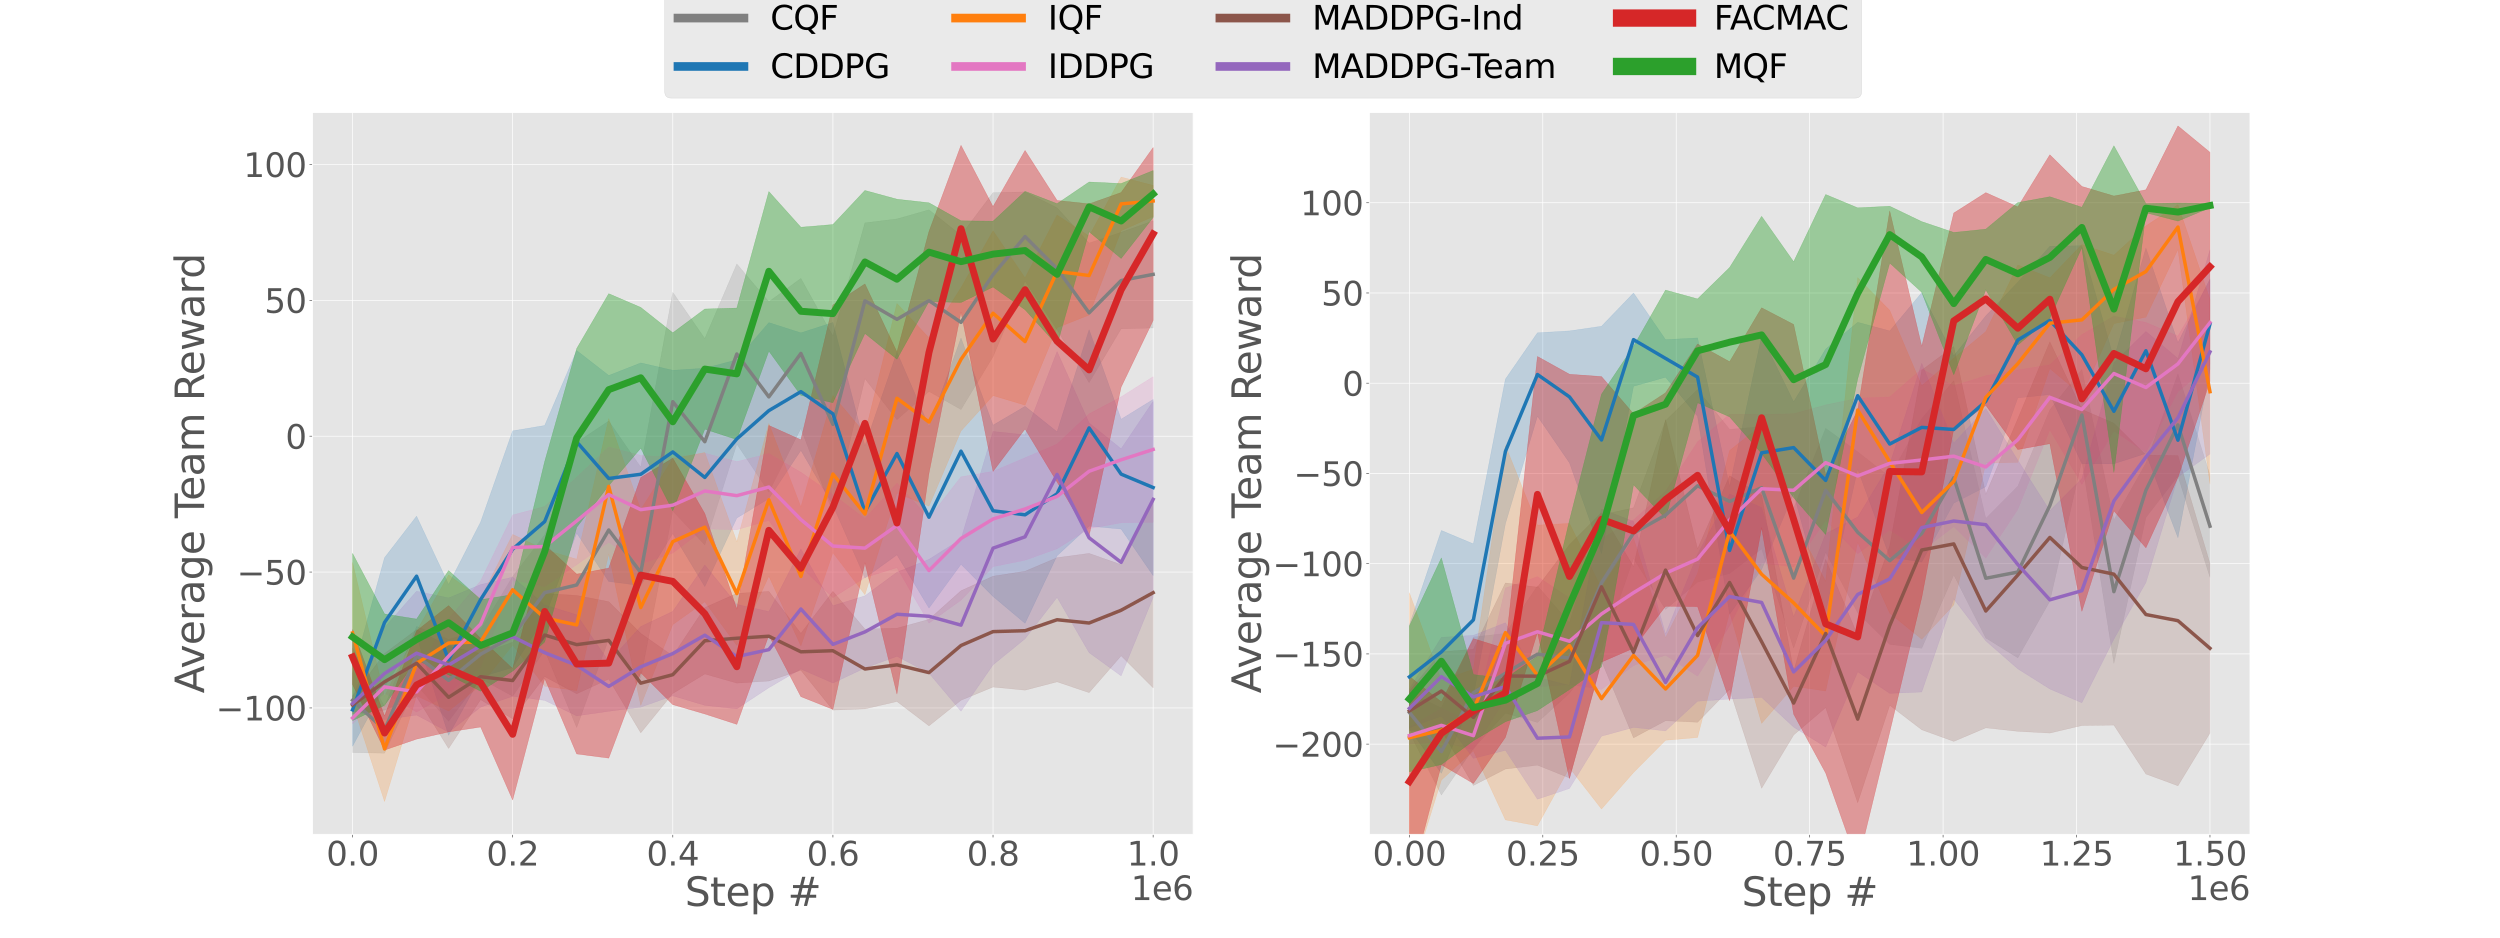 <?xml version="1.0" encoding="utf-8" standalone="no"?>
<!DOCTYPE svg PUBLIC "-//W3C//DTD SVG 1.1//EN"
  "http://www.w3.org/Graphics/SVG/1.1/DTD/svg11.dtd">
<svg xmlns:xlink="http://www.w3.org/1999/xlink" width="2880pt" height="1080pt" viewBox="0 0 2880 1080" xmlns="http://www.w3.org/2000/svg" version="1.1">
 <defs>
  <style type="text/css">*{stroke-linejoin: round; stroke-linecap: butt}</style>
 </defs>
 <g id="figure_1">
  <g id="patch_1">
   <path d="M 0 1080 
L 2880 1080 
L 2880 0 
L 0 0 
z
" style="fill: #ffffff"/>
  </g>
  <g id="axes_1">
   <g id="patch_2">
    <path d="M 360 961.2 
L 1374.545 961.2 
L 1374.545 129.6 
L 360 129.6 
z
" style="fill: #e5e5e5"/>
   </g>
   <g id="matplotlib.axis_1">
    <g id="xtick_1">
     <g id="line2d_1">
      <path d="M 406.116 961.2 
L 406.116 129.6 
" clip-path="url(#p7575db0639)" style="fill: none; stroke: #ffffff; stroke-width: 0.8; stroke-linecap: square"/>
     </g>
     <g id="line2d_2">
      <defs>
       <path id="mc0de3c6f64" d="M 0 0 
L 0 3.5 
" style="stroke: #555555; stroke-width: 0.8"/>
      </defs>
      <g>
       <use xlink:href="#mc0de3c6f64" x="406.116" y="961.2" style="fill: #555555; stroke: #555555; stroke-width: 0.8"/>
      </g>
     </g>
     <g id="text_1">
      <!-- 0.0 -->
      <g style="fill: #555555" transform="translate(375.9 997.074) scale(0.38 -0.38)">
       <defs>
        <path id="DejaVuSans-30" d="M 2034 4250 
Q 1547 4250 1301 3770 
Q 1056 3291 1056 2328 
Q 1056 1369 1301 889 
Q 1547 409 2034 409 
Q 2525 409 2770 889 
Q 3016 1369 3016 2328 
Q 3016 3291 2770 3770 
Q 2525 4250 2034 4250 
z
M 2034 4750 
Q 2819 4750 3233 4129 
Q 3647 3509 3647 2328 
Q 3647 1150 3233 529 
Q 2819 -91 2034 -91 
Q 1250 -91 836 529 
Q 422 1150 422 2328 
Q 422 3509 836 4129 
Q 1250 4750 2034 4750 
z
" transform="scale(0.016)"/>
        <path id="DejaVuSans-2e" d="M 684 794 
L 1344 794 
L 1344 0 
L 684 0 
L 684 794 
z
" transform="scale(0.016)"/>
       </defs>
       <use xlink:href="#DejaVuSans-30"/>
       <use xlink:href="#DejaVuSans-2e" x="63.623"/>
       <use xlink:href="#DejaVuSans-30" x="95.41"/>
      </g>
     </g>
    </g>
    <g id="xtick_2">
     <g id="line2d_3">
      <path d="M 590.579 961.2 
L 590.579 129.6 
" clip-path="url(#p7575db0639)" style="fill: none; stroke: #ffffff; stroke-width: 0.8; stroke-linecap: square"/>
     </g>
     <g id="line2d_4">
      <g>
       <use xlink:href="#mc0de3c6f64" x="590.579" y="961.2" style="fill: #555555; stroke: #555555; stroke-width: 0.8"/>
      </g>
     </g>
     <g id="text_2">
      <!-- 0.2 -->
      <g style="fill: #555555" transform="translate(560.363 997.074) scale(0.38 -0.38)">
       <defs>
        <path id="DejaVuSans-32" d="M 1228 531 
L 3431 531 
L 3431 0 
L 469 0 
L 469 531 
Q 828 903 1448 1529 
Q 2069 2156 2228 2338 
Q 2531 2678 2651 2914 
Q 2772 3150 2772 3378 
Q 2772 3750 2511 3984 
Q 2250 4219 1831 4219 
Q 1534 4219 1204 4116 
Q 875 4013 500 3803 
L 500 4441 
Q 881 4594 1212 4672 
Q 1544 4750 1819 4750 
Q 2544 4750 2975 4387 
Q 3406 4025 3406 3419 
Q 3406 3131 3298 2873 
Q 3191 2616 2906 2266 
Q 2828 2175 2409 1742 
Q 1991 1309 1228 531 
z
" transform="scale(0.016)"/>
       </defs>
       <use xlink:href="#DejaVuSans-30"/>
       <use xlink:href="#DejaVuSans-2e" x="63.623"/>
       <use xlink:href="#DejaVuSans-32" x="95.41"/>
      </g>
     </g>
    </g>
    <g id="xtick_3">
     <g id="line2d_5">
      <path d="M 775.041 961.2 
L 775.041 129.6 
" clip-path="url(#p7575db0639)" style="fill: none; stroke: #ffffff; stroke-width: 0.8; stroke-linecap: square"/>
     </g>
     <g id="line2d_6">
      <g>
       <use xlink:href="#mc0de3c6f64" x="775.041" y="961.2" style="fill: #555555; stroke: #555555; stroke-width: 0.8"/>
      </g>
     </g>
     <g id="text_3">
      <!-- 0.4 -->
      <g style="fill: #555555" transform="translate(744.825 997.074) scale(0.38 -0.38)">
       <defs>
        <path id="DejaVuSans-34" d="M 2419 4116 
L 825 1625 
L 2419 1625 
L 2419 4116 
z
M 2253 4666 
L 3047 4666 
L 3047 1625 
L 3713 1625 
L 3713 1100 
L 3047 1100 
L 3047 0 
L 2419 0 
L 2419 1100 
L 313 1100 
L 313 1709 
L 2253 4666 
z
" transform="scale(0.016)"/>
       </defs>
       <use xlink:href="#DejaVuSans-30"/>
       <use xlink:href="#DejaVuSans-2e" x="63.623"/>
       <use xlink:href="#DejaVuSans-34" x="95.41"/>
      </g>
     </g>
    </g>
    <g id="xtick_4">
     <g id="line2d_7">
      <path d="M 959.504 961.2 
L 959.504 129.6 
" clip-path="url(#p7575db0639)" style="fill: none; stroke: #ffffff; stroke-width: 0.8; stroke-linecap: square"/>
     </g>
     <g id="line2d_8">
      <g>
       <use xlink:href="#mc0de3c6f64" x="959.504" y="961.2" style="fill: #555555; stroke: #555555; stroke-width: 0.8"/>
      </g>
     </g>
     <g id="text_4">
      <!-- 0.6 -->
      <g style="fill: #555555" transform="translate(929.288 997.074) scale(0.38 -0.38)">
       <defs>
        <path id="DejaVuSans-36" d="M 2113 2584 
Q 1688 2584 1439 2293 
Q 1191 2003 1191 1497 
Q 1191 994 1439 701 
Q 1688 409 2113 409 
Q 2538 409 2786 701 
Q 3034 994 3034 1497 
Q 3034 2003 2786 2293 
Q 2538 2584 2113 2584 
z
M 3366 4563 
L 3366 3988 
Q 3128 4100 2886 4159 
Q 2644 4219 2406 4219 
Q 1781 4219 1451 3797 
Q 1122 3375 1075 2522 
Q 1259 2794 1537 2939 
Q 1816 3084 2150 3084 
Q 2853 3084 3261 2657 
Q 3669 2231 3669 1497 
Q 3669 778 3244 343 
Q 2819 -91 2113 -91 
Q 1303 -91 875 529 
Q 447 1150 447 2328 
Q 447 3434 972 4092 
Q 1497 4750 2381 4750 
Q 2619 4750 2861 4703 
Q 3103 4656 3366 4563 
z
" transform="scale(0.016)"/>
       </defs>
       <use xlink:href="#DejaVuSans-30"/>
       <use xlink:href="#DejaVuSans-2e" x="63.623"/>
       <use xlink:href="#DejaVuSans-36" x="95.41"/>
      </g>
     </g>
    </g>
    <g id="xtick_5">
     <g id="line2d_9">
      <path d="M 1143.967 961.2 
L 1143.967 129.6 
" clip-path="url(#p7575db0639)" style="fill: none; stroke: #ffffff; stroke-width: 0.8; stroke-linecap: square"/>
     </g>
     <g id="line2d_10">
      <g>
       <use xlink:href="#mc0de3c6f64" x="1143.967" y="961.2" style="fill: #555555; stroke: #555555; stroke-width: 0.8"/>
      </g>
     </g>
     <g id="text_5">
      <!-- 0.8 -->
      <g style="fill: #555555" transform="translate(1113.751 997.074) scale(0.38 -0.38)">
       <defs>
        <path id="DejaVuSans-38" d="M 2034 2216 
Q 1584 2216 1326 1975 
Q 1069 1734 1069 1313 
Q 1069 891 1326 650 
Q 1584 409 2034 409 
Q 2484 409 2743 651 
Q 3003 894 3003 1313 
Q 3003 1734 2745 1975 
Q 2488 2216 2034 2216 
z
M 1403 2484 
Q 997 2584 770 2862 
Q 544 3141 544 3541 
Q 544 4100 942 4425 
Q 1341 4750 2034 4750 
Q 2731 4750 3128 4425 
Q 3525 4100 3525 3541 
Q 3525 3141 3298 2862 
Q 3072 2584 2669 2484 
Q 3125 2378 3379 2068 
Q 3634 1759 3634 1313 
Q 3634 634 3220 271 
Q 2806 -91 2034 -91 
Q 1263 -91 848 271 
Q 434 634 434 1313 
Q 434 1759 690 2068 
Q 947 2378 1403 2484 
z
M 1172 3481 
Q 1172 3119 1398 2916 
Q 1625 2713 2034 2713 
Q 2441 2713 2670 2916 
Q 2900 3119 2900 3481 
Q 2900 3844 2670 4047 
Q 2441 4250 2034 4250 
Q 1625 4250 1398 4047 
Q 1172 3844 1172 3481 
z
" transform="scale(0.016)"/>
       </defs>
       <use xlink:href="#DejaVuSans-30"/>
       <use xlink:href="#DejaVuSans-2e" x="63.623"/>
       <use xlink:href="#DejaVuSans-38" x="95.41"/>
      </g>
     </g>
    </g>
    <g id="xtick_6">
     <g id="line2d_11">
      <path d="M 1328.43 961.2 
L 1328.43 129.6 
" clip-path="url(#p7575db0639)" style="fill: none; stroke: #ffffff; stroke-width: 0.8; stroke-linecap: square"/>
     </g>
     <g id="line2d_12">
      <g>
       <use xlink:href="#mc0de3c6f64" x="1328.43" y="961.2" style="fill: #555555; stroke: #555555; stroke-width: 0.8"/>
      </g>
     </g>
     <g id="text_6">
      <!-- 1.0 -->
      <g style="fill: #555555" transform="translate(1298.214 997.074) scale(0.38 -0.38)">
       <defs>
        <path id="DejaVuSans-31" d="M 794 531 
L 1825 531 
L 1825 4091 
L 703 3866 
L 703 4441 
L 1819 4666 
L 2450 4666 
L 2450 531 
L 3481 531 
L 3481 0 
L 794 0 
L 794 531 
z
" transform="scale(0.016)"/>
       </defs>
       <use xlink:href="#DejaVuSans-31"/>
       <use xlink:href="#DejaVuSans-2e" x="63.623"/>
       <use xlink:href="#DejaVuSans-30" x="95.41"/>
      </g>
     </g>
    </g>
    <g id="text_7">
     <!-- Step # -->
     <g style="fill: #555555" transform="translate(789.005 1043.626) scale(0.456 -0.456)">
      <defs>
       <path id="DejaVuSans-53" d="M 3425 4513 
L 3425 3897 
Q 3066 4069 2747 4153 
Q 2428 4238 2131 4238 
Q 1616 4238 1336 4038 
Q 1056 3838 1056 3469 
Q 1056 3159 1242 3001 
Q 1428 2844 1947 2747 
L 2328 2669 
Q 3034 2534 3370 2195 
Q 3706 1856 3706 1288 
Q 3706 609 3251 259 
Q 2797 -91 1919 -91 
Q 1588 -91 1214 -16 
Q 841 59 441 206 
L 441 856 
Q 825 641 1194 531 
Q 1563 422 1919 422 
Q 2459 422 2753 634 
Q 3047 847 3047 1241 
Q 3047 1584 2836 1778 
Q 2625 1972 2144 2069 
L 1759 2144 
Q 1053 2284 737 2584 
Q 422 2884 422 3419 
Q 422 4038 858 4394 
Q 1294 4750 2059 4750 
Q 2388 4750 2728 4690 
Q 3069 4631 3425 4513 
z
" transform="scale(0.016)"/>
       <path id="DejaVuSans-74" d="M 1172 4494 
L 1172 3500 
L 2356 3500 
L 2356 3053 
L 1172 3053 
L 1172 1153 
Q 1172 725 1289 603 
Q 1406 481 1766 481 
L 2356 481 
L 2356 0 
L 1766 0 
Q 1100 0 847 248 
Q 594 497 594 1153 
L 594 3053 
L 172 3053 
L 172 3500 
L 594 3500 
L 594 4494 
L 1172 4494 
z
" transform="scale(0.016)"/>
       <path id="DejaVuSans-65" d="M 3597 1894 
L 3597 1613 
L 953 1613 
Q 991 1019 1311 708 
Q 1631 397 2203 397 
Q 2534 397 2845 478 
Q 3156 559 3463 722 
L 3463 178 
Q 3153 47 2828 -22 
Q 2503 -91 2169 -91 
Q 1331 -91 842 396 
Q 353 884 353 1716 
Q 353 2575 817 3079 
Q 1281 3584 2069 3584 
Q 2775 3584 3186 3129 
Q 3597 2675 3597 1894 
z
M 3022 2063 
Q 3016 2534 2758 2815 
Q 2500 3097 2075 3097 
Q 1594 3097 1305 2825 
Q 1016 2553 972 2059 
L 3022 2063 
z
" transform="scale(0.016)"/>
       <path id="DejaVuSans-70" d="M 1159 525 
L 1159 -1331 
L 581 -1331 
L 581 3500 
L 1159 3500 
L 1159 2969 
Q 1341 3281 1617 3432 
Q 1894 3584 2278 3584 
Q 2916 3584 3314 3078 
Q 3713 2572 3713 1747 
Q 3713 922 3314 415 
Q 2916 -91 2278 -91 
Q 1894 -91 1617 61 
Q 1341 213 1159 525 
z
M 3116 1747 
Q 3116 2381 2855 2742 
Q 2594 3103 2138 3103 
Q 1681 3103 1420 2742 
Q 1159 2381 1159 1747 
Q 1159 1113 1420 752 
Q 1681 391 2138 391 
Q 2594 391 2855 752 
Q 3116 1113 3116 1747 
z
" transform="scale(0.016)"/>
       <path id="DejaVuSans-20" transform="scale(0.016)"/>
       <path id="DejaVuSans-23" d="M 3272 2816 
L 2363 2816 
L 2100 1772 
L 3016 1772 
L 3272 2816 
z
M 2803 4594 
L 2478 3297 
L 3391 3297 
L 3719 4594 
L 4219 4594 
L 3897 3297 
L 4872 3297 
L 4872 2816 
L 3775 2816 
L 3519 1772 
L 4513 1772 
L 4513 1294 
L 3397 1294 
L 3072 0 
L 2572 0 
L 2894 1294 
L 1978 1294 
L 1656 0 
L 1153 0 
L 1478 1294 
L 494 1294 
L 494 1772 
L 1594 1772 
L 1856 2816 
L 850 2816 
L 850 3297 
L 1978 3297 
L 2297 4594 
L 2803 4594 
z
" transform="scale(0.016)"/>
      </defs>
      <use xlink:href="#DejaVuSans-53"/>
      <use xlink:href="#DejaVuSans-74" x="63.477"/>
      <use xlink:href="#DejaVuSans-65" x="102.686"/>
      <use xlink:href="#DejaVuSans-70" x="164.209"/>
      <use xlink:href="#DejaVuSans-20" x="227.686"/>
      <use xlink:href="#DejaVuSans-23" x="259.473"/>
     </g>
    </g>
    <g id="text_8">
     <!-- 1e6 -->
     <g style="fill: #555555" transform="translate(1302.809 1036.851) scale(0.38 -0.38)">
      <use xlink:href="#DejaVuSans-31"/>
      <use xlink:href="#DejaVuSans-65" x="63.623"/>
      <use xlink:href="#DejaVuSans-36" x="125.146"/>
     </g>
    </g>
   </g>
   <g id="matplotlib.axis_2">
    <g id="ytick_1">
     <g id="line2d_13">
      <path d="M 360 815.537 
L 1374.545 815.537 
" clip-path="url(#p7575db0639)" style="fill: none; stroke: #ffffff; stroke-width: 0.8; stroke-linecap: square"/>
     </g>
     <g id="line2d_14">
      <defs>
       <path id="mb36e92d527" d="M 0 0 
L -3.5 0 
" style="stroke: #555555; stroke-width: 0.8"/>
      </defs>
      <g>
       <use xlink:href="#mb36e92d527" x="360" y="815.537" style="fill: #555555; stroke: #555555; stroke-width: 0.8"/>
      </g>
     </g>
     <g id="text_9">
      <!-- −100 -->
      <g style="fill: #555555" transform="translate(248.625 829.974) scale(0.38 -0.38)">
       <defs>
        <path id="DejaVuSans-2212" d="M 678 2272 
L 4684 2272 
L 4684 1741 
L 678 1741 
L 678 2272 
z
" transform="scale(0.016)"/>
       </defs>
       <use xlink:href="#DejaVuSans-2212"/>
       <use xlink:href="#DejaVuSans-31" x="83.789"/>
       <use xlink:href="#DejaVuSans-30" x="147.412"/>
       <use xlink:href="#DejaVuSans-30" x="211.035"/>
      </g>
     </g>
    </g>
    <g id="ytick_2">
     <g id="line2d_15">
      <path d="M 360 659.014 
L 1374.545 659.014 
" clip-path="url(#p7575db0639)" style="fill: none; stroke: #ffffff; stroke-width: 0.8; stroke-linecap: square"/>
     </g>
     <g id="line2d_16">
      <g>
       <use xlink:href="#mb36e92d527" x="360" y="659.014" style="fill: #555555; stroke: #555555; stroke-width: 0.8"/>
      </g>
     </g>
     <g id="text_10">
      <!-- −50 -->
      <g style="fill: #555555" transform="translate(272.802 673.451) scale(0.38 -0.38)">
       <defs>
        <path id="DejaVuSans-35" d="M 691 4666 
L 3169 4666 
L 3169 4134 
L 1269 4134 
L 1269 2991 
Q 1406 3038 1543 3061 
Q 1681 3084 1819 3084 
Q 2600 3084 3056 2656 
Q 3513 2228 3513 1497 
Q 3513 744 3044 326 
Q 2575 -91 1722 -91 
Q 1428 -91 1123 -41 
Q 819 9 494 109 
L 494 744 
Q 775 591 1075 516 
Q 1375 441 1709 441 
Q 2250 441 2565 725 
Q 2881 1009 2881 1497 
Q 2881 1984 2565 2268 
Q 2250 2553 1709 2553 
Q 1456 2553 1204 2497 
Q 953 2441 691 2322 
L 691 4666 
z
" transform="scale(0.016)"/>
       </defs>
       <use xlink:href="#DejaVuSans-2212"/>
       <use xlink:href="#DejaVuSans-35" x="83.789"/>
       <use xlink:href="#DejaVuSans-30" x="147.412"/>
      </g>
     </g>
    </g>
    <g id="ytick_3">
     <g id="line2d_17">
      <path d="M 360 502.492 
L 1374.545 502.492 
" clip-path="url(#p7575db0639)" style="fill: none; stroke: #ffffff; stroke-width: 0.8; stroke-linecap: square"/>
     </g>
     <g id="line2d_18">
      <g>
       <use xlink:href="#mb36e92d527" x="360" y="502.492" style="fill: #555555; stroke: #555555; stroke-width: 0.8"/>
      </g>
     </g>
     <g id="text_11">
      <!-- 0 -->
      <g style="fill: #555555" transform="translate(328.822 516.929) scale(0.38 -0.38)">
       <use xlink:href="#DejaVuSans-30"/>
      </g>
     </g>
    </g>
    <g id="ytick_4">
     <g id="line2d_19">
      <path d="M 360 345.969 
L 1374.545 345.969 
" clip-path="url(#p7575db0639)" style="fill: none; stroke: #ffffff; stroke-width: 0.8; stroke-linecap: square"/>
     </g>
     <g id="line2d_20">
      <g>
       <use xlink:href="#mb36e92d527" x="360" y="345.969" style="fill: #555555; stroke: #555555; stroke-width: 0.8"/>
      </g>
     </g>
     <g id="text_12">
      <!-- 50 -->
      <g style="fill: #555555" transform="translate(304.645 360.406) scale(0.38 -0.38)">
       <use xlink:href="#DejaVuSans-35"/>
       <use xlink:href="#DejaVuSans-30" x="63.623"/>
      </g>
     </g>
    </g>
    <g id="ytick_5">
     <g id="line2d_21">
      <path d="M 360 189.446 
L 1374.545 189.446 
" clip-path="url(#p7575db0639)" style="fill: none; stroke: #ffffff; stroke-width: 0.8; stroke-linecap: square"/>
     </g>
     <g id="line2d_22">
      <g>
       <use xlink:href="#mb36e92d527" x="360" y="189.446" style="fill: #555555; stroke: #555555; stroke-width: 0.8"/>
      </g>
     </g>
     <g id="text_13">
      <!-- 100 -->
      <g style="fill: #555555" transform="translate(280.467 203.883) scale(0.38 -0.38)">
       <use xlink:href="#DejaVuSans-31"/>
       <use xlink:href="#DejaVuSans-30" x="63.623"/>
       <use xlink:href="#DejaVuSans-30" x="127.246"/>
      </g>
     </g>
    </g>
    <g id="text_14">
     <!-- Average Team Reward -->
     <g style="fill: #555555" transform="translate(235.141 798.694) rotate(-90) scale(0.456 -0.456)">
      <defs>
       <path id="DejaVuSans-41" d="M 2188 4044 
L 1331 1722 
L 3047 1722 
L 2188 4044 
z
M 1831 4666 
L 2547 4666 
L 4325 0 
L 3669 0 
L 3244 1197 
L 1141 1197 
L 716 0 
L 50 0 
L 1831 4666 
z
" transform="scale(0.016)"/>
       <path id="DejaVuSans-76" d="M 191 3500 
L 800 3500 
L 1894 563 
L 2988 3500 
L 3597 3500 
L 2284 0 
L 1503 0 
L 191 3500 
z
" transform="scale(0.016)"/>
       <path id="DejaVuSans-72" d="M 2631 2963 
Q 2534 3019 2420 3045 
Q 2306 3072 2169 3072 
Q 1681 3072 1420 2755 
Q 1159 2438 1159 1844 
L 1159 0 
L 581 0 
L 581 3500 
L 1159 3500 
L 1159 2956 
Q 1341 3275 1631 3429 
Q 1922 3584 2338 3584 
Q 2397 3584 2469 3576 
Q 2541 3569 2628 3553 
L 2631 2963 
z
" transform="scale(0.016)"/>
       <path id="DejaVuSans-61" d="M 2194 1759 
Q 1497 1759 1228 1600 
Q 959 1441 959 1056 
Q 959 750 1161 570 
Q 1363 391 1709 391 
Q 2188 391 2477 730 
Q 2766 1069 2766 1631 
L 2766 1759 
L 2194 1759 
z
M 3341 1997 
L 3341 0 
L 2766 0 
L 2766 531 
Q 2569 213 2275 61 
Q 1981 -91 1556 -91 
Q 1019 -91 701 211 
Q 384 513 384 1019 
Q 384 1609 779 1909 
Q 1175 2209 1959 2209 
L 2766 2209 
L 2766 2266 
Q 2766 2663 2505 2880 
Q 2244 3097 1772 3097 
Q 1472 3097 1187 3025 
Q 903 2953 641 2809 
L 641 3341 
Q 956 3463 1253 3523 
Q 1550 3584 1831 3584 
Q 2591 3584 2966 3190 
Q 3341 2797 3341 1997 
z
" transform="scale(0.016)"/>
       <path id="DejaVuSans-67" d="M 2906 1791 
Q 2906 2416 2648 2759 
Q 2391 3103 1925 3103 
Q 1463 3103 1205 2759 
Q 947 2416 947 1791 
Q 947 1169 1205 825 
Q 1463 481 1925 481 
Q 2391 481 2648 825 
Q 2906 1169 2906 1791 
z
M 3481 434 
Q 3481 -459 3084 -895 
Q 2688 -1331 1869 -1331 
Q 1566 -1331 1297 -1286 
Q 1028 -1241 775 -1147 
L 775 -588 
Q 1028 -725 1275 -790 
Q 1522 -856 1778 -856 
Q 2344 -856 2625 -561 
Q 2906 -266 2906 331 
L 2906 616 
Q 2728 306 2450 153 
Q 2172 0 1784 0 
Q 1141 0 747 490 
Q 353 981 353 1791 
Q 353 2603 747 3093 
Q 1141 3584 1784 3584 
Q 2172 3584 2450 3431 
Q 2728 3278 2906 2969 
L 2906 3500 
L 3481 3500 
L 3481 434 
z
" transform="scale(0.016)"/>
       <path id="DejaVuSans-54" d="M -19 4666 
L 3928 4666 
L 3928 4134 
L 2272 4134 
L 2272 0 
L 1638 0 
L 1638 4134 
L -19 4134 
L -19 4666 
z
" transform="scale(0.016)"/>
       <path id="DejaVuSans-6d" d="M 3328 2828 
Q 3544 3216 3844 3400 
Q 4144 3584 4550 3584 
Q 5097 3584 5394 3201 
Q 5691 2819 5691 2113 
L 5691 0 
L 5113 0 
L 5113 2094 
Q 5113 2597 4934 2840 
Q 4756 3084 4391 3084 
Q 3944 3084 3684 2787 
Q 3425 2491 3425 1978 
L 3425 0 
L 2847 0 
L 2847 2094 
Q 2847 2600 2669 2842 
Q 2491 3084 2119 3084 
Q 1678 3084 1418 2786 
Q 1159 2488 1159 1978 
L 1159 0 
L 581 0 
L 581 3500 
L 1159 3500 
L 1159 2956 
Q 1356 3278 1631 3431 
Q 1906 3584 2284 3584 
Q 2666 3584 2933 3390 
Q 3200 3197 3328 2828 
z
" transform="scale(0.016)"/>
       <path id="DejaVuSans-52" d="M 2841 2188 
Q 3044 2119 3236 1894 
Q 3428 1669 3622 1275 
L 4263 0 
L 3584 0 
L 2988 1197 
Q 2756 1666 2539 1819 
Q 2322 1972 1947 1972 
L 1259 1972 
L 1259 0 
L 628 0 
L 628 4666 
L 2053 4666 
Q 2853 4666 3247 4331 
Q 3641 3997 3641 3322 
Q 3641 2881 3436 2590 
Q 3231 2300 2841 2188 
z
M 1259 4147 
L 1259 2491 
L 2053 2491 
Q 2509 2491 2742 2702 
Q 2975 2913 2975 3322 
Q 2975 3731 2742 3939 
Q 2509 4147 2053 4147 
L 1259 4147 
z
" transform="scale(0.016)"/>
       <path id="DejaVuSans-77" d="M 269 3500 
L 844 3500 
L 1563 769 
L 2278 3500 
L 2956 3500 
L 3675 769 
L 4391 3500 
L 4966 3500 
L 4050 0 
L 3372 0 
L 2619 2869 
L 1863 0 
L 1184 0 
L 269 3500 
z
" transform="scale(0.016)"/>
       <path id="DejaVuSans-64" d="M 2906 2969 
L 2906 4863 
L 3481 4863 
L 3481 0 
L 2906 0 
L 2906 525 
Q 2725 213 2448 61 
Q 2172 -91 1784 -91 
Q 1150 -91 751 415 
Q 353 922 353 1747 
Q 353 2572 751 3078 
Q 1150 3584 1784 3584 
Q 2172 3584 2448 3432 
Q 2725 3281 2906 2969 
z
M 947 1747 
Q 947 1113 1208 752 
Q 1469 391 1925 391 
Q 2381 391 2643 752 
Q 2906 1113 2906 1747 
Q 2906 2381 2643 2742 
Q 2381 3103 1925 3103 
Q 1469 3103 1208 2742 
Q 947 2381 947 1747 
z
" transform="scale(0.016)"/>
      </defs>
      <use xlink:href="#DejaVuSans-41"/>
      <use xlink:href="#DejaVuSans-76" x="62.533"/>
      <use xlink:href="#DejaVuSans-65" x="121.713"/>
      <use xlink:href="#DejaVuSans-72" x="183.236"/>
      <use xlink:href="#DejaVuSans-61" x="224.35"/>
      <use xlink:href="#DejaVuSans-67" x="285.629"/>
      <use xlink:href="#DejaVuSans-65" x="349.105"/>
      <use xlink:href="#DejaVuSans-20" x="410.629"/>
      <use xlink:href="#DejaVuSans-54" x="442.416"/>
      <use xlink:href="#DejaVuSans-65" x="486.5"/>
      <use xlink:href="#DejaVuSans-61" x="548.023"/>
      <use xlink:href="#DejaVuSans-6d" x="609.303"/>
      <use xlink:href="#DejaVuSans-20" x="706.715"/>
      <use xlink:href="#DejaVuSans-52" x="738.502"/>
      <use xlink:href="#DejaVuSans-65" x="803.484"/>
      <use xlink:href="#DejaVuSans-77" x="865.008"/>
      <use xlink:href="#DejaVuSans-61" x="946.795"/>
      <use xlink:href="#DejaVuSans-72" x="1008.074"/>
      <use xlink:href="#DejaVuSans-64" x="1047.438"/>
     </g>
    </g>
   </g>
   <g id="PolyCollection_1">
    <defs>
     <path id="me67710b6a2" d="M 406.116 -333.557 
L 406.116 -213.087 
L 443.008 -212.345 
L 479.901 -290.957 
L 516.793 -249.151 
L 553.686 -298.202 
L 590.579 -277.975 
L 627.471 -330.745 
L 664.364 -241.88 
L 701.256 -343.915 
L 738.149 -299.015 
L 775.041 -491.307 
L 811.934 -452.263 
L 848.826 -568.52 
L 885.719 -513.143 
L 922.612 -586.461 
L 959.504 -489.19 
L 996.397 -643.735 
L 1033.289 -596.48 
L 1070.182 -629.046 
L 1107.074 -608.221 
L 1143.967 -669.082 
L 1180.86 -756.085 
L 1217.752 -700.156 
L 1254.645 -639.205 
L 1291.537 -701.207 
L 1328.43 -702.222 
L 1328.43 -825.633 
L 1328.43 -825.633 
L 1291.537 -812.41 
L 1254.645 -799.956 
L 1217.752 -840.621 
L 1180.86 -858.92 
L 1143.967 -858 
L 1107.074 -809.073 
L 1070.182 -838.287 
L 1033.289 -827.813 
L 996.397 -823.247 
L 959.504 -693.015 
L 922.612 -759.241 
L 885.719 -732.42 
L 848.826 -775.89 
L 811.934 -690.032 
L 775.041 -743.22 
L 738.149 -541.827 
L 701.256 -595.001 
L 664.364 -570.346 
L 627.471 -463.868 
L 590.579 -415.833 
L 553.686 -354.457 
L 516.793 -343.368 
L 479.901 -358.371 
L 443.008 -265.899 
L 406.116 -333.557 
z
" style="stroke: #808080; stroke-opacity: 0.2; stroke-width: 0.5"/>
    </defs>
    <g clip-path="url(#p7575db0639)">
     <use xlink:href="#me67710b6a2" x="0" y="1080" style="fill: #808080; fill-opacity: 0.2; stroke: #808080; stroke-opacity: 0.2; stroke-width: 0.5"/>
    </g>
   </g>
   <g id="PolyCollection_2">
    <defs>
     <path id="m5f456e1d6d" d="M 406.116 -304.248 
L 406.116 -220.316 
L 443.008 -288.447 
L 479.901 -347.114 
L 516.793 -232.975 
L 553.686 -300.042 
L 590.579 -311.064 
L 627.471 -368.54 
L 664.364 -465.83 
L 701.256 -410.133 
L 738.149 -405.375 
L 775.041 -465.326 
L 811.934 -404.207 
L 848.826 -483.245 
L 885.719 -505.625 
L 922.612 -561.155 
L 959.504 -497.981 
L 996.397 -414.198 
L 1033.289 -440.825 
L 1070.182 -379.447 
L 1107.074 -429.931 
L 1143.967 -392.909 
L 1180.86 -361.932 
L 1217.752 -439.825 
L 1254.645 -473.91 
L 1291.537 -470.524 
L 1328.43 -416.83 
L 1328.43 -619.843 
L 1328.43 -619.843 
L 1291.537 -597.085 
L 1254.645 -700.148 
L 1217.752 -582.533 
L 1180.86 -611.918 
L 1143.967 -590.248 
L 1107.074 -690.534 
L 1070.182 -588.917 
L 1033.289 -674.252 
L 996.397 -566.637 
L 959.504 -708.513 
L 922.612 -696.523 
L 885.719 -708.322 
L 848.826 -665.534 
L 811.934 -655.77 
L 775.041 -653.404 
L 738.149 -661.923 
L 701.256 -647.455 
L 664.364 -676.177 
L 627.471 -589.81 
L 590.579 -583.663 
L 553.686 -478.605 
L 516.793 -406.719 
L 479.901 -485.35 
L 443.008 -437.536 
L 406.116 -304.248 
z
" style="stroke: #1f77b4; stroke-opacity: 0.2; stroke-width: 0.5"/>
    </defs>
    <g clip-path="url(#p7575db0639)">
     <use xlink:href="#m5f456e1d6d" x="0" y="1080" style="fill: #1f77b4; fill-opacity: 0.2; stroke: #1f77b4; stroke-opacity: 0.2; stroke-width: 0.5"/>
    </g>
   </g>
   <g id="PolyCollection_3">
    <defs>
     <path id="m9b012ae0a2" d="M 406.116 -432.177 
L 406.116 -269.61 
L 443.008 -156.6 
L 479.901 -278.5 
L 516.793 -260.885 
L 553.686 -290.561 
L 590.579 -336.856 
L 627.471 -289.494 
L 664.364 -284.365 
L 701.256 -441.617 
L 738.149 -267.324 
L 775.041 -360.507 
L 811.934 -386.703 
L 848.826 -336.431 
L 885.719 -416.223 
L 922.612 -335.926 
L 959.504 -443.314 
L 996.397 -394.98 
L 1033.289 -511.985 
L 1070.182 -496.874 
L 1107.074 -583.518 
L 1143.967 -624.269 
L 1180.86 -613.233 
L 1217.752 -702.575 
L 1254.645 -717.076 
L 1291.537 -814.235 
L 1328.43 -830.547 
L 1328.43 -866.419 
L 1328.43 -866.419 
L 1291.537 -875.994 
L 1254.645 -808.087 
L 1217.752 -832.158 
L 1180.86 -759.801 
L 1143.967 -814.075 
L 1107.074 -748.512 
L 1070.182 -690.729 
L 1033.289 -730.33 
L 996.397 -580.691 
L 959.504 -624.478 
L 922.612 -496.034 
L 885.719 -592.162 
L 848.826 -455.908 
L 811.934 -558.687 
L 775.041 -551.567 
L 738.149 -492.867 
L 701.256 -597.812 
L 664.364 -435.795 
L 627.471 -446.756 
L 590.579 -464.326 
L 553.686 -390.608 
L 516.793 -417.628 
L 479.901 -353.093 
L 443.008 -277.777 
L 406.116 -432.177 
z
" style="stroke: #ff7f0e; stroke-opacity: 0.2; stroke-width: 0.5"/>
    </defs>
    <g clip-path="url(#p7575db0639)">
     <use xlink:href="#m9b012ae0a2" x="0" y="1080" style="fill: #ff7f0e; fill-opacity: 0.2; stroke: #ff7f0e; stroke-opacity: 0.2; stroke-width: 0.5"/>
    </g>
   </g>
   <g id="PolyCollection_4">
    <defs>
     <path id="mec84d779c4" d="M 406.116 -259.68 
L 406.116 -246.092 
L 443.008 -281.456 
L 479.901 -259.733 
L 516.793 -280.978 
L 553.686 -311.368 
L 590.579 -411.858 
L 627.471 -404.242 
L 664.364 -429.503 
L 701.256 -455.389 
L 738.149 -430.351 
L 775.041 -442.87 
L 811.934 -470.786 
L 848.826 -469.766 
L 885.719 -480.419 
L 922.612 -426.967 
L 959.504 -391.491 
L 996.397 -414.693 
L 1033.289 -426.068 
L 1070.182 -362.147 
L 1107.074 -388.626 
L 1143.967 -427.212 
L 1180.86 -434.644 
L 1217.752 -447.841 
L 1254.645 -471.001 
L 1291.537 -477.773 
L 1328.43 -478.337 
L 1328.43 -646.122 
L 1328.43 -646.122 
L 1291.537 -622.857 
L 1254.645 -603.225 
L 1217.752 -568.451 
L 1180.86 -552.671 
L 1143.967 -537.035 
L 1107.074 -530.692 
L 1070.182 -483.261 
L 1033.289 -523.434 
L 996.397 -482.486 
L 959.504 -510.433 
L 922.612 -535.907 
L 885.719 -557.456 
L 848.826 -548.252 
L 811.934 -557.96 
L 775.041 -553.218 
L 738.149 -555.405 
L 701.256 -565.164 
L 664.364 -530.387 
L 627.471 -496.549 
L 590.579 -486.687 
L 553.686 -410.845 
L 516.793 -367.191 
L 479.901 -306.052 
L 443.008 -296.021 
L 406.116 -259.68 
z
" style="stroke: #e377c2; stroke-opacity: 0.2; stroke-width: 0.5"/>
    </defs>
    <g clip-path="url(#p7575db0639)">
     <use xlink:href="#mec84d779c4" x="0" y="1080" style="fill: #e377c2; fill-opacity: 0.2; stroke: #e377c2; stroke-opacity: 0.2; stroke-width: 0.5"/>
    </g>
   </g>
   <g id="PolyCollection_5">
    <defs>
     <path id="m45f72f259c" d="M 406.116 -278.033 
L 406.116 -257.633 
L 443.008 -261.962 
L 479.901 -277.216 
L 516.793 -217.726 
L 553.686 -273.98 
L 590.579 -251.804 
L 627.471 -300.559 
L 664.364 -280.775 
L 701.256 -297.711 
L 738.149 -235.746 
L 775.041 -281.085 
L 811.934 -303.589 
L 848.826 -293.047 
L 885.719 -295.468 
L 922.612 -307.908 
L 959.504 -261.986 
L 996.397 -263.372 
L 1033.289 -271.902 
L 1070.182 -243.843 
L 1107.074 -273.309 
L 1143.967 -288.557 
L 1180.86 -284.921 
L 1217.752 -294.552 
L 1254.645 -282.077 
L 1291.537 -324.527 
L 1328.43 -287.635 
L 1328.43 -506.861 
L 1328.43 -506.861 
L 1291.537 -429.505 
L 1254.645 -442.495 
L 1217.752 -437.567 
L 1180.86 -421.928 
L 1143.967 -416.214 
L 1107.074 -399.459 
L 1070.182 -366.462 
L 1033.289 -356.305 
L 996.397 -355.247 
L 959.504 -398.759 
L 922.612 -350.336 
L 885.719 -398.643 
L 848.826 -396.436 
L 811.934 -380.029 
L 775.041 -324.422 
L 738.149 -350.266 
L 701.256 -386.83 
L 664.364 -393.985 
L 627.471 -396.339 
L 590.579 -340.227 
L 553.686 -326.879 
L 516.793 -335.657 
L 479.901 -354.697 
L 443.008 -327.119 
L 406.116 -278.033 
z
" style="stroke: #8c564b; stroke-opacity: 0.2; stroke-width: 0.5"/>
    </defs>
    <g clip-path="url(#p7575db0639)">
     <use xlink:href="#m45f72f259c" x="0" y="1080" style="fill: #8c564b; fill-opacity: 0.2; stroke: #8c564b; stroke-opacity: 0.2; stroke-width: 0.5"/>
    </g>
   </g>
   <g id="PolyCollection_6">
    <defs>
     <path id="m01e9814f69" d="M 406.116 -278.533 
L 406.116 -260.635 
L 443.008 -251.097 
L 479.901 -256.241 
L 516.793 -236.547 
L 553.686 -265.332 
L 590.579 -277.9 
L 627.471 -273.163 
L 664.364 -255.288 
L 701.256 -260.58 
L 738.149 -265.367 
L 775.041 -278.41 
L 811.934 -267.416 
L 848.826 -263.474 
L 885.719 -287.787 
L 922.612 -309.267 
L 959.504 -293.133 
L 996.397 -310.444 
L 1033.289 -323.935 
L 1070.182 -304.471 
L 1107.074 -260.705 
L 1143.967 -314.076 
L 1180.86 -344.112 
L 1217.752 -391.81 
L 1254.645 -328.141 
L 1291.537 -301.396 
L 1328.43 -391.737 
L 1328.43 -617.679 
L 1328.43 -617.679 
L 1291.537 -562.985 
L 1254.645 -592.752 
L 1217.752 -675.136 
L 1180.86 -579.053 
L 1143.967 -582.947 
L 1107.074 -458.966 
L 1070.182 -435.637 
L 1033.289 -420.82 
L 996.397 -393.642 
L 959.504 -382.155 
L 922.612 -447.6 
L 885.719 -375.45 
L 848.826 -383.729 
L 811.934 -429.117 
L 775.041 -375.734 
L 738.149 -358.232 
L 701.256 -317.959 
L 664.364 -371.77 
L 627.471 -383.106 
L 590.579 -415.119 
L 553.686 -406.587 
L 516.793 -391.207 
L 479.901 -398.875 
L 443.008 -357.173 
L 406.116 -278.533 
z
" style="stroke: #9467bd; stroke-opacity: 0.2; stroke-width: 0.5"/>
    </defs>
    <g clip-path="url(#p7575db0639)">
     <use xlink:href="#m01e9814f69" x="0" y="1080" style="fill: #9467bd; fill-opacity: 0.2; stroke: #9467bd; stroke-opacity: 0.2; stroke-width: 0.5"/>
    </g>
   </g>
   <g id="PolyCollection_7">
    <defs>
     <path id="m99d073fd99" d="M 406.116 -354.887 
L 406.116 -291.485 
L 443.008 -215.946 
L 479.901 -228.568 
L 516.793 -236.823 
L 553.686 -242.517 
L 590.579 -158.437 
L 627.471 -298.567 
L 664.364 -211.471 
L 701.256 -206.63 
L 738.149 -304.988 
L 775.041 -268.285 
L 811.934 -257.54 
L 848.826 -245.536 
L 885.719 -348.191 
L 922.612 -277.479 
L 959.504 -262.794 
L 996.397 -431.663 
L 1033.289 -280.498 
L 1070.182 -534.784 
L 1107.074 -720.458 
L 1143.967 -536.911 
L 1180.86 -585.835 
L 1217.752 -524.707 
L 1254.645 -462.65 
L 1291.537 -634.047 
L 1328.43 -710.916 
L 1328.43 -910.049 
L 1328.43 -910.049 
L 1291.537 -858.206 
L 1254.645 -845.125 
L 1217.752 -849.085 
L 1180.86 -906.691 
L 1143.967 -841.948 
L 1107.074 -912.6 
L 1070.182 -813.3 
L 1033.289 -674.479 
L 996.397 -752.913 
L 959.504 -728.644 
L 922.612 -573.301 
L 885.719 -589.882 
L 848.826 -378.29 
L 811.934 -488.368 
L 775.041 -552.243 
L 738.149 -529.887 
L 701.256 -425.523 
L 664.364 -418.568 
L 627.471 -452.579 
L 590.579 -309.75 
L 553.686 -344.484 
L 516.793 -382.339 
L 479.901 -353.249 
L 443.008 -255.193 
L 406.116 -354.887 
z
" style="stroke: #d62728; stroke-opacity: 0.4; stroke-width: 0.5"/>
    </defs>
    <g clip-path="url(#p7575db0639)">
     <use xlink:href="#m99d073fd99" x="0" y="1080" style="fill: #d62728; fill-opacity: 0.4; stroke: #d62728; stroke-opacity: 0.4; stroke-width: 0.5"/>
    </g>
   </g>
   <g id="PolyCollection_8">
    <defs>
     <path id="m4fe70ea01f" d="M 406.116 -442.494 
L 406.116 -249.85 
L 443.008 -267.452 
L 479.901 -319.815 
L 516.793 -302.53 
L 553.686 -283.72 
L 590.579 -306.876 
L 627.471 -340.477 
L 664.364 -472.577 
L 701.256 -520.542 
L 738.149 -563.757 
L 775.041 -491.594 
L 811.934 -585.637 
L 848.826 -573.573 
L 885.719 -675.616 
L 922.612 -624.539 
L 959.504 -616.049 
L 996.397 -695.87 
L 1033.289 -666.187 
L 1070.182 -732.703 
L 1107.074 -731.535 
L 1143.967 -749.398 
L 1180.86 -723.204 
L 1217.752 -682.531 
L 1254.645 -813.057 
L 1291.537 -782.25 
L 1328.43 -829.527 
L 1328.43 -883.543 
L 1328.43 -883.543 
L 1291.537 -868.555 
L 1254.645 -870.327 
L 1217.752 -845.349 
L 1180.86 -859.587 
L 1143.967 -825.15 
L 1107.074 -825.63 
L 1070.182 -846.373 
L 1033.289 -850.502 
L 996.397 -860.589 
L 959.504 -821.32 
L 922.612 -818.237 
L 885.719 -859.32 
L 848.826 -725.082 
L 811.934 -724.025 
L 775.041 -696.602 
L 738.149 -725.851 
L 701.256 -741.668 
L 664.364 -678.466 
L 627.471 -548.291 
L 590.579 -395.029 
L 553.686 -389.117 
L 516.793 -422.696 
L 479.901 -366.81 
L 443.008 -372.694 
L 406.116 -442.494 
z
" style="stroke: #2ca02c; stroke-opacity: 0.4; stroke-width: 0.5"/>
    </defs>
    <g clip-path="url(#p7575db0639)">
     <use xlink:href="#m4fe70ea01f" x="0" y="1080" style="fill: #2ca02c; fill-opacity: 0.4; stroke: #2ca02c; stroke-opacity: 0.4; stroke-width: 0.5"/>
    </g>
   </g>
   <g id="line2d_23">
    <path d="M 406.116 806.678 
L 443.008 840.878 
L 479.901 755.336 
L 516.793 783.741 
L 553.686 753.67 
L 590.579 733.096 
L 627.471 682.694 
L 664.364 673.887 
L 701.256 610.542 
L 738.149 659.579 
L 775.041 462.736 
L 811.934 508.852 
L 848.826 407.795 
L 885.719 457.218 
L 922.612 407.149 
L 959.504 488.898 
L 996.397 346.509 
L 1033.289 367.854 
L 1070.182 346.334 
L 1107.074 371.353 
L 1143.967 316.459 
L 1180.86 272.497 
L 1217.752 309.612 
L 1254.645 360.42 
L 1291.537 323.192 
L 1328.43 316.072 
" clip-path="url(#p7575db0639)" style="fill: none; stroke: #808080; stroke-width: 4; stroke-linecap: square"/>
   </g>
   <g id="line2d_24">
    <path d="M 406.116 817.718 
L 443.008 717.009 
L 479.901 663.768 
L 516.793 760.153 
L 553.686 690.676 
L 590.579 632.636 
L 627.471 600.825 
L 664.364 508.996 
L 701.256 551.206 
L 738.149 546.351 
L 775.041 520.635 
L 811.934 550.011 
L 848.826 505.61 
L 885.719 473.026 
L 922.612 451.161 
L 959.504 476.753 
L 996.397 589.582 
L 1033.289 522.462 
L 1070.182 595.818 
L 1107.074 519.768 
L 1143.967 588.422 
L 1180.86 593.075 
L 1217.752 568.821 
L 1254.645 492.971 
L 1291.537 546.196 
L 1328.43 561.664 
" clip-path="url(#p7575db0639)" style="fill: none; stroke: #1f77b4; stroke-width: 4; stroke-linecap: square"/>
   </g>
   <g id="line2d_25">
    <path d="M 406.116 729.106 
L 443.008 862.812 
L 479.901 764.203 
L 516.793 740.744 
L 553.686 739.416 
L 590.579 679.409 
L 627.471 711.875 
L 664.364 719.92 
L 701.256 560.285 
L 738.149 699.904 
L 775.041 623.963 
L 811.934 607.305 
L 848.826 683.831 
L 885.719 575.807 
L 922.612 664.02 
L 959.504 546.104 
L 996.397 592.165 
L 1033.289 458.843 
L 1070.182 486.199 
L 1107.074 413.985 
L 1143.967 360.828 
L 1180.86 393.483 
L 1217.752 312.633 
L 1254.645 317.419 
L 1291.537 234.885 
L 1328.43 231.517 
" clip-path="url(#p7575db0639)" style="fill: none; stroke: #ff7f0e; stroke-width: 4; stroke-linecap: square"/>
   </g>
   <g id="line2d_26">
    <path d="M 406.116 827.114 
L 443.008 791.262 
L 479.901 797.108 
L 516.793 755.915 
L 553.686 718.893 
L 590.579 630.728 
L 627.471 629.604 
L 664.364 600.055 
L 701.256 569.723 
L 738.149 587.122 
L 775.041 581.956 
L 811.934 565.627 
L 848.826 570.991 
L 885.719 561.062 
L 922.612 598.563 
L 959.504 629.038 
L 996.397 631.411 
L 1033.289 605.249 
L 1070.182 657.296 
L 1107.074 620.341 
L 1143.967 597.876 
L 1180.86 586.343 
L 1217.752 571.854 
L 1254.645 542.887 
L 1291.537 529.685 
L 1328.43 517.771 
" clip-path="url(#p7575db0639)" style="fill: none; stroke: #e377c2; stroke-width: 4; stroke-linecap: square"/>
   </g>
   <g id="line2d_27">
    <path d="M 406.116 812.167 
L 443.008 785.459 
L 479.901 764.044 
L 516.793 803.309 
L 553.686 779.571 
L 590.579 783.984 
L 627.471 731.551 
L 664.364 742.62 
L 701.256 737.729 
L 738.149 786.994 
L 775.041 777.247 
L 811.934 738.191 
L 848.826 735.259 
L 885.719 732.945 
L 922.612 750.878 
L 959.504 749.627 
L 996.397 770.691 
L 1033.289 765.897 
L 1070.182 774.847 
L 1107.074 743.616 
L 1143.967 727.614 
L 1180.86 726.576 
L 1217.752 713.94 
L 1254.645 717.714 
L 1291.537 702.984 
L 1328.43 682.752 
" clip-path="url(#p7575db0639)" style="fill: none; stroke: #8c564b; stroke-width: 4; stroke-linecap: square"/>
   </g>
   <g id="line2d_28">
    <path d="M 406.116 810.416 
L 443.008 775.865 
L 479.901 752.442 
L 516.793 766.123 
L 553.686 744.04 
L 590.579 733.491 
L 627.471 751.865 
L 664.364 766.471 
L 701.256 790.731 
L 738.149 768.2 
L 775.041 752.928 
L 811.934 731.734 
L 848.826 756.399 
L 885.719 748.381 
L 922.612 701.566 
L 959.504 742.356 
L 996.397 727.957 
L 1033.289 707.622 
L 1070.182 709.946 
L 1107.074 720.164 
L 1143.967 631.488 
L 1180.86 618.418 
L 1217.752 546.527 
L 1254.645 619.553 
L 1291.537 647.81 
L 1328.43 575.292 
" clip-path="url(#p7575db0639)" style="fill: none; stroke: #9467bd; stroke-width: 4; stroke-linecap: square"/>
   </g>
   <g id="line2d_29">
    <path d="M 406.116 756.814 
L 443.008 844.431 
L 479.901 789.092 
L 516.793 770.419 
L 553.686 786.499 
L 590.579 845.906 
L 627.471 704.427 
L 664.364 764.981 
L 701.256 763.924 
L 738.149 662.563 
L 775.041 669.736 
L 811.934 707.046 
L 848.826 768.087 
L 885.719 610.963 
L 922.612 654.61 
L 959.504 584.281 
L 996.397 487.712 
L 1033.289 602.511 
L 1070.182 405.958 
L 1107.074 263.471 
L 1143.967 390.571 
L 1180.86 333.737 
L 1217.752 393.104 
L 1254.645 426.113 
L 1291.537 333.874 
L 1328.43 269.517 
" clip-path="url(#p7575db0639)" style="fill: none; stroke: #d62728; stroke-width: 8; stroke-linecap: square"/>
   </g>
   <g id="line2d_30">
    <path d="M 406.116 733.828 
L 443.008 759.927 
L 479.901 736.688 
L 516.793 717.387 
L 553.686 743.582 
L 590.579 729.047 
L 627.471 635.616 
L 664.364 504.478 
L 701.256 448.895 
L 738.149 435.196 
L 775.041 485.902 
L 811.934 425.169 
L 848.826 430.673 
L 885.719 312.532 
L 922.612 358.612 
L 959.504 361.315 
L 996.397 301.77 
L 1033.289 321.655 
L 1070.182 290.462 
L 1107.074 301.417 
L 1143.967 292.726 
L 1180.86 288.605 
L 1217.752 316.06 
L 1254.645 238.308 
L 1291.537 254.598 
L 1328.43 223.465 
" clip-path="url(#p7575db0639)" style="fill: none; stroke: #2ca02c; stroke-width: 8; stroke-linecap: square"/>
   </g>
   <g id="patch_3">
    <path d="M 360 961.2 
L 360 129.6 
" style="fill: none; stroke: #ffffff; stroke-linejoin: miter; stroke-linecap: square"/>
   </g>
   <g id="patch_4">
    <path d="M 1374.545 961.2 
L 1374.545 129.6 
" style="fill: none; stroke: #ffffff; stroke-linejoin: miter; stroke-linecap: square"/>
   </g>
   <g id="patch_5">
    <path d="M 360 961.2 
L 1374.545 961.2 
" style="fill: none; stroke: #ffffff; stroke-linejoin: miter; stroke-linecap: square"/>
   </g>
   <g id="patch_6">
    <path d="M 360 129.6 
L 1374.545 129.6 
" style="fill: none; stroke: #ffffff; stroke-linejoin: miter; stroke-linecap: square"/>
   </g>
  </g>
  <g id="axes_2">
   <g id="patch_7">
    <path d="M 1577.455 961.2 
L 2592 961.2 
L 2592 129.6 
L 1577.455 129.6 
z
" style="fill: #e5e5e5"/>
   </g>
   <g id="matplotlib.axis_3">
    <g id="xtick_7">
     <g id="line2d_31">
      <path d="M 1623.57 961.2 
L 1623.57 129.6 
" clip-path="url(#pb40e756d86)" style="fill: none; stroke: #ffffff; stroke-width: 0.8; stroke-linecap: square"/>
     </g>
     <g id="line2d_32">
      <g>
       <use xlink:href="#mc0de3c6f64" x="1623.57" y="961.2" style="fill: #555555; stroke: #555555; stroke-width: 0.8"/>
      </g>
     </g>
     <g id="text_15">
      <!-- 0.00 -->
      <g style="fill: #555555" transform="translate(1581.266 997.074) scale(0.38 -0.38)">
       <use xlink:href="#DejaVuSans-30"/>
       <use xlink:href="#DejaVuSans-2e" x="63.623"/>
       <use xlink:href="#DejaVuSans-30" x="95.41"/>
       <use xlink:href="#DejaVuSans-30" x="159.033"/>
      </g>
     </g>
    </g>
    <g id="xtick_8">
     <g id="line2d_33">
      <path d="M 1777.289 961.2 
L 1777.289 129.6 
" clip-path="url(#pb40e756d86)" style="fill: none; stroke: #ffffff; stroke-width: 0.8; stroke-linecap: square"/>
     </g>
     <g id="line2d_34">
      <g>
       <use xlink:href="#mc0de3c6f64" x="1777.289" y="961.2" style="fill: #555555; stroke: #555555; stroke-width: 0.8"/>
      </g>
     </g>
     <g id="text_16">
      <!-- 0.25 -->
      <g style="fill: #555555" transform="translate(1734.985 997.074) scale(0.38 -0.38)">
       <use xlink:href="#DejaVuSans-30"/>
       <use xlink:href="#DejaVuSans-2e" x="63.623"/>
       <use xlink:href="#DejaVuSans-32" x="95.41"/>
       <use xlink:href="#DejaVuSans-35" x="159.033"/>
      </g>
     </g>
    </g>
    <g id="xtick_9">
     <g id="line2d_35">
      <path d="M 1931.008 961.2 
L 1931.008 129.6 
" clip-path="url(#pb40e756d86)" style="fill: none; stroke: #ffffff; stroke-width: 0.8; stroke-linecap: square"/>
     </g>
     <g id="line2d_36">
      <g>
       <use xlink:href="#mc0de3c6f64" x="1931.008" y="961.2" style="fill: #555555; stroke: #555555; stroke-width: 0.8"/>
      </g>
     </g>
     <g id="text_17">
      <!-- 0.50 -->
      <g style="fill: #555555" transform="translate(1888.704 997.074) scale(0.38 -0.38)">
       <use xlink:href="#DejaVuSans-30"/>
       <use xlink:href="#DejaVuSans-2e" x="63.623"/>
       <use xlink:href="#DejaVuSans-35" x="95.41"/>
       <use xlink:href="#DejaVuSans-30" x="159.033"/>
      </g>
     </g>
    </g>
    <g id="xtick_10">
     <g id="line2d_37">
      <path d="M 2084.727 961.2 
L 2084.727 129.6 
" clip-path="url(#pb40e756d86)" style="fill: none; stroke: #ffffff; stroke-width: 0.8; stroke-linecap: square"/>
     </g>
     <g id="line2d_38">
      <g>
       <use xlink:href="#mc0de3c6f64" x="2084.727" y="961.2" style="fill: #555555; stroke: #555555; stroke-width: 0.8"/>
      </g>
     </g>
     <g id="text_18">
      <!-- 0.75 -->
      <g style="fill: #555555" transform="translate(2042.423 997.074) scale(0.38 -0.38)">
       <defs>
        <path id="DejaVuSans-37" d="M 525 4666 
L 3525 4666 
L 3525 4397 
L 1831 0 
L 1172 0 
L 2766 4134 
L 525 4134 
L 525 4666 
z
" transform="scale(0.016)"/>
       </defs>
       <use xlink:href="#DejaVuSans-30"/>
       <use xlink:href="#DejaVuSans-2e" x="63.623"/>
       <use xlink:href="#DejaVuSans-37" x="95.41"/>
       <use xlink:href="#DejaVuSans-35" x="159.033"/>
      </g>
     </g>
    </g>
    <g id="xtick_11">
     <g id="line2d_39">
      <path d="M 2238.446 961.2 
L 2238.446 129.6 
" clip-path="url(#pb40e756d86)" style="fill: none; stroke: #ffffff; stroke-width: 0.8; stroke-linecap: square"/>
     </g>
     <g id="line2d_40">
      <g>
       <use xlink:href="#mc0de3c6f64" x="2238.446" y="961.2" style="fill: #555555; stroke: #555555; stroke-width: 0.8"/>
      </g>
     </g>
     <g id="text_19">
      <!-- 1.00 -->
      <g style="fill: #555555" transform="translate(2196.142 997.074) scale(0.38 -0.38)">
       <use xlink:href="#DejaVuSans-31"/>
       <use xlink:href="#DejaVuSans-2e" x="63.623"/>
       <use xlink:href="#DejaVuSans-30" x="95.41"/>
       <use xlink:href="#DejaVuSans-30" x="159.033"/>
      </g>
     </g>
    </g>
    <g id="xtick_12">
     <g id="line2d_41">
      <path d="M 2392.165 961.2 
L 2392.165 129.6 
" clip-path="url(#pb40e756d86)" style="fill: none; stroke: #ffffff; stroke-width: 0.8; stroke-linecap: square"/>
     </g>
     <g id="line2d_42">
      <g>
       <use xlink:href="#mc0de3c6f64" x="2392.165" y="961.2" style="fill: #555555; stroke: #555555; stroke-width: 0.8"/>
      </g>
     </g>
     <g id="text_20">
      <!-- 1.25 -->
      <g style="fill: #555555" transform="translate(2349.861 997.074) scale(0.38 -0.38)">
       <use xlink:href="#DejaVuSans-31"/>
       <use xlink:href="#DejaVuSans-2e" x="63.623"/>
       <use xlink:href="#DejaVuSans-32" x="95.41"/>
       <use xlink:href="#DejaVuSans-35" x="159.033"/>
      </g>
     </g>
    </g>
    <g id="xtick_13">
     <g id="line2d_43">
      <path d="M 2545.884 961.2 
L 2545.884 129.6 
" clip-path="url(#pb40e756d86)" style="fill: none; stroke: #ffffff; stroke-width: 0.8; stroke-linecap: square"/>
     </g>
     <g id="line2d_44">
      <g>
       <use xlink:href="#mc0de3c6f64" x="2545.884" y="961.2" style="fill: #555555; stroke: #555555; stroke-width: 0.8"/>
      </g>
     </g>
     <g id="text_21">
      <!-- 1.50 -->
      <g style="fill: #555555" transform="translate(2503.58 997.074) scale(0.38 -0.38)">
       <use xlink:href="#DejaVuSans-31"/>
       <use xlink:href="#DejaVuSans-2e" x="63.623"/>
       <use xlink:href="#DejaVuSans-35" x="95.41"/>
       <use xlink:href="#DejaVuSans-30" x="159.033"/>
      </g>
     </g>
    </g>
    <g id="text_22">
     <!-- Step # -->
     <g style="fill: #555555" transform="translate(2006.459 1043.626) scale(0.456 -0.456)">
      <use xlink:href="#DejaVuSans-53"/>
      <use xlink:href="#DejaVuSans-74" x="63.477"/>
      <use xlink:href="#DejaVuSans-65" x="102.686"/>
      <use xlink:href="#DejaVuSans-70" x="164.209"/>
      <use xlink:href="#DejaVuSans-20" x="227.686"/>
      <use xlink:href="#DejaVuSans-23" x="259.473"/>
     </g>
    </g>
    <g id="text_23">
     <!-- 1e6 -->
     <g style="fill: #555555" transform="translate(2520.263 1036.851) scale(0.38 -0.38)">
      <use xlink:href="#DejaVuSans-31"/>
      <use xlink:href="#DejaVuSans-65" x="63.623"/>
      <use xlink:href="#DejaVuSans-36" x="125.146"/>
     </g>
    </g>
   </g>
   <g id="matplotlib.axis_4">
    <g id="ytick_6">
     <g id="line2d_45">
      <path d="M 1577.455 857.25 
L 2592 857.25 
" clip-path="url(#pb40e756d86)" style="fill: none; stroke: #ffffff; stroke-width: 0.8; stroke-linecap: square"/>
     </g>
     <g id="line2d_46">
      <g>
       <use xlink:href="#mb36e92d527" x="1577.455" y="857.25" style="fill: #555555; stroke: #555555; stroke-width: 0.8"/>
      </g>
     </g>
     <g id="text_24">
      <!-- −200 -->
      <g style="fill: #555555" transform="translate(1466.079 871.687) scale(0.38 -0.38)">
       <use xlink:href="#DejaVuSans-2212"/>
       <use xlink:href="#DejaVuSans-32" x="83.789"/>
       <use xlink:href="#DejaVuSans-30" x="147.412"/>
       <use xlink:href="#DejaVuSans-30" x="211.035"/>
      </g>
     </g>
    </g>
    <g id="ytick_7">
     <g id="line2d_47">
      <path d="M 1577.455 753.3 
L 2592 753.3 
" clip-path="url(#pb40e756d86)" style="fill: none; stroke: #ffffff; stroke-width: 0.8; stroke-linecap: square"/>
     </g>
     <g id="line2d_48">
      <g>
       <use xlink:href="#mb36e92d527" x="1577.455" y="753.3" style="fill: #555555; stroke: #555555; stroke-width: 0.8"/>
      </g>
     </g>
     <g id="text_25">
      <!-- −150 -->
      <g style="fill: #555555" transform="translate(1466.079 767.737) scale(0.38 -0.38)">
       <use xlink:href="#DejaVuSans-2212"/>
       <use xlink:href="#DejaVuSans-31" x="83.789"/>
       <use xlink:href="#DejaVuSans-35" x="147.412"/>
       <use xlink:href="#DejaVuSans-30" x="211.035"/>
      </g>
     </g>
    </g>
    <g id="ytick_8">
     <g id="line2d_49">
      <path d="M 1577.455 649.35 
L 2592 649.35 
" clip-path="url(#pb40e756d86)" style="fill: none; stroke: #ffffff; stroke-width: 0.8; stroke-linecap: square"/>
     </g>
     <g id="line2d_50">
      <g>
       <use xlink:href="#mb36e92d527" x="1577.455" y="649.35" style="fill: #555555; stroke: #555555; stroke-width: 0.8"/>
      </g>
     </g>
     <g id="text_26">
      <!-- −100 -->
      <g style="fill: #555555" transform="translate(1466.079 663.787) scale(0.38 -0.38)">
       <use xlink:href="#DejaVuSans-2212"/>
       <use xlink:href="#DejaVuSans-31" x="83.789"/>
       <use xlink:href="#DejaVuSans-30" x="147.412"/>
       <use xlink:href="#DejaVuSans-30" x="211.035"/>
      </g>
     </g>
    </g>
    <g id="ytick_9">
     <g id="line2d_51">
      <path d="M 1577.455 545.4 
L 2592 545.4 
" clip-path="url(#pb40e756d86)" style="fill: none; stroke: #ffffff; stroke-width: 0.8; stroke-linecap: square"/>
     </g>
     <g id="line2d_52">
      <g>
       <use xlink:href="#mb36e92d527" x="1577.455" y="545.4" style="fill: #555555; stroke: #555555; stroke-width: 0.8"/>
      </g>
     </g>
     <g id="text_27">
      <!-- −50 -->
      <g style="fill: #555555" transform="translate(1490.257 559.837) scale(0.38 -0.38)">
       <use xlink:href="#DejaVuSans-2212"/>
       <use xlink:href="#DejaVuSans-35" x="83.789"/>
       <use xlink:href="#DejaVuSans-30" x="147.412"/>
      </g>
     </g>
    </g>
    <g id="ytick_10">
     <g id="line2d_53">
      <path d="M 1577.455 441.45 
L 2592 441.45 
" clip-path="url(#pb40e756d86)" style="fill: none; stroke: #ffffff; stroke-width: 0.8; stroke-linecap: square"/>
     </g>
     <g id="line2d_54">
      <g>
       <use xlink:href="#mb36e92d527" x="1577.455" y="441.45" style="fill: #555555; stroke: #555555; stroke-width: 0.8"/>
      </g>
     </g>
     <g id="text_28">
      <!-- 0 -->
      <g style="fill: #555555" transform="translate(1546.277 455.887) scale(0.38 -0.38)">
       <use xlink:href="#DejaVuSans-30"/>
      </g>
     </g>
    </g>
    <g id="ytick_11">
     <g id="line2d_55">
      <path d="M 1577.455 337.5 
L 2592 337.5 
" clip-path="url(#pb40e756d86)" style="fill: none; stroke: #ffffff; stroke-width: 0.8; stroke-linecap: square"/>
     </g>
     <g id="line2d_56">
      <g>
       <use xlink:href="#mb36e92d527" x="1577.455" y="337.5" style="fill: #555555; stroke: #555555; stroke-width: 0.8"/>
      </g>
     </g>
     <g id="text_29">
      <!-- 50 -->
      <g style="fill: #555555" transform="translate(1522.1 351.937) scale(0.38 -0.38)">
       <use xlink:href="#DejaVuSans-35"/>
       <use xlink:href="#DejaVuSans-30" x="63.623"/>
      </g>
     </g>
    </g>
    <g id="ytick_12">
     <g id="line2d_57">
      <path d="M 1577.455 233.55 
L 2592 233.55 
" clip-path="url(#pb40e756d86)" style="fill: none; stroke: #ffffff; stroke-width: 0.8; stroke-linecap: square"/>
     </g>
     <g id="line2d_58">
      <g>
       <use xlink:href="#mb36e92d527" x="1577.455" y="233.55" style="fill: #555555; stroke: #555555; stroke-width: 0.8"/>
      </g>
     </g>
     <g id="text_30">
      <!-- 100 -->
      <g style="fill: #555555" transform="translate(1497.922 247.987) scale(0.38 -0.38)">
       <use xlink:href="#DejaVuSans-31"/>
       <use xlink:href="#DejaVuSans-30" x="63.623"/>
       <use xlink:href="#DejaVuSans-30" x="127.246"/>
      </g>
     </g>
    </g>
    <g id="text_31">
     <!-- Average Team Reward -->
     <g style="fill: #555555" transform="translate(1452.596 798.694) rotate(-90) scale(0.456 -0.456)">
      <use xlink:href="#DejaVuSans-41"/>
      <use xlink:href="#DejaVuSans-76" x="62.533"/>
      <use xlink:href="#DejaVuSans-65" x="121.713"/>
      <use xlink:href="#DejaVuSans-72" x="183.236"/>
      <use xlink:href="#DejaVuSans-61" x="224.35"/>
      <use xlink:href="#DejaVuSans-67" x="285.629"/>
      <use xlink:href="#DejaVuSans-65" x="349.105"/>
      <use xlink:href="#DejaVuSans-20" x="410.629"/>
      <use xlink:href="#DejaVuSans-54" x="442.416"/>
      <use xlink:href="#DejaVuSans-65" x="486.5"/>
      <use xlink:href="#DejaVuSans-61" x="548.023"/>
      <use xlink:href="#DejaVuSans-6d" x="609.303"/>
      <use xlink:href="#DejaVuSans-20" x="706.715"/>
      <use xlink:href="#DejaVuSans-52" x="738.502"/>
      <use xlink:href="#DejaVuSans-65" x="803.484"/>
      <use xlink:href="#DejaVuSans-77" x="865.008"/>
      <use xlink:href="#DejaVuSans-61" x="946.795"/>
      <use xlink:href="#DejaVuSans-72" x="1008.074"/>
      <use xlink:href="#DejaVuSans-64" x="1047.438"/>
     </g>
    </g>
   </g>
   <g id="PolyCollection_9">
    <defs>
     <path id="m5c72a4e088" d="M 1623.57 -282.35 
L 1623.57 -236.25 
L 1660.463 -164.136 
L 1697.355 -217.706 
L 1734.248 -258.489 
L 1771.14 -247.703 
L 1808.033 -281.411 
L 1844.926 -330.264 
L 1881.818 -436.73 
L 1918.711 -377.871 
L 1955.603 -409.407 
L 1992.496 -419.363 
L 2029.388 -447.787 
L 2066.281 -333.443 
L 2103.174 -443.743 
L 2140.066 -374.102 
L 2176.959 -337.662 
L 2213.851 -333.165 
L 2250.744 -417.687 
L 2287.636 -344.995 
L 2324.529 -322.139 
L 2361.421 -387.406 
L 2398.314 -549.494 
L 2435.207 -315.84 
L 2472.099 -483.91 
L 2508.992 -531.551 
L 2545.884 -414.986 
L 2545.884 -532.642 
L 2545.884 -532.642 
L 2508.992 -649.408 
L 2472.099 -546.455 
L 2435.207 -481.002 
L 2398.314 -654.365 
L 2361.421 -607.845 
L 2324.529 -519.894 
L 2287.636 -482.705 
L 2250.744 -641.478 
L 2213.851 -597.662 
L 2176.959 -530.548 
L 2140.066 -559.47 
L 2103.174 -586.535 
L 2066.281 -494.62 
L 2029.388 -588.57 
L 1992.496 -585.34 
L 1955.603 -631.277 
L 1918.711 -595.321 
L 1881.818 -495.008 
L 1844.926 -486.955 
L 1808.033 -362.43 
L 1771.14 -405.103 
L 1734.248 -350.313 
L 1697.355 -346.202 
L 1660.463 -264.268 
L 1623.57 -282.35 
z
" style="stroke: #808080; stroke-opacity: 0.2; stroke-width: 0.5"/>
    </defs>
    <g clip-path="url(#pb40e756d86)">
     <use xlink:href="#m5c72a4e088" x="0" y="1080" style="fill: #808080; fill-opacity: 0.2; stroke: #808080; stroke-opacity: 0.2; stroke-width: 0.5"/>
    </g>
   </g>
   <g id="PolyCollection_10">
    <defs>
     <path id="m7cb3870640" d="M 1623.57 -359.92 
L 1623.57 -240.493 
L 1660.463 -189.125 
L 1697.355 -278.37 
L 1734.248 -476.708 
L 1771.14 -600.537 
L 1808.033 -546.798 
L 1844.926 -442.144 
L 1881.818 -635.031 
L 1918.711 -645.435 
L 1955.603 -600.449 
L 1992.496 -372.367 
L 2029.388 -423.896 
L 2066.281 -511.582 
L 2103.174 -375.204 
L 2140.066 -539.543 
L 2176.959 -438.235 
L 2213.851 -432.516 
L 2250.744 -500.37 
L 2287.636 -519.362 
L 2324.529 -621.633 
L 2361.421 -625.506 
L 2398.314 -545.603 
L 2435.207 -545.763 
L 2472.099 -557.651 
L 2508.992 -460.552 
L 2545.884 -654.767 
L 2545.884 -758.692 
L 2545.884 -758.692 
L 2508.992 -685.241 
L 2472.099 -794.311 
L 2435.207 -666.607 
L 2398.314 -796.923 
L 2361.421 -796.281 
L 2324.529 -754.909 
L 2287.636 -716.081 
L 2250.744 -670.143 
L 2213.851 -742.798 
L 2176.959 -698.738 
L 2140.066 -708.724 
L 2103.174 -677.882 
L 2066.281 -617.135 
L 2029.388 -692.824 
L 1992.496 -519.426 
L 1955.603 -690.706 
L 1918.711 -688.75 
L 1881.818 -742.43 
L 1844.926 -704.133 
L 1808.033 -698.793 
L 1771.14 -696.607 
L 1734.248 -643.249 
L 1697.355 -453.409 
L 1660.463 -468.874 
L 1623.57 -359.92 
z
" style="stroke: #1f77b4; stroke-opacity: 0.2; stroke-width: 0.5"/>
    </defs>
    <g clip-path="url(#pb40e756d86)">
     <use xlink:href="#m7cb3870640" x="0" y="1080" style="fill: #1f77b4; fill-opacity: 0.2; stroke: #1f77b4; stroke-opacity: 0.2; stroke-width: 0.5"/>
    </g>
   </g>
   <g id="PolyCollection_11">
    <defs>
     <path id="mcfe66be125" d="M 1623.57 -397.175 
L 1623.57 -63.14 
L 1660.463 -181.378 
L 1697.355 -215.076 
L 1734.248 -135.513 
L 1771.14 -128.635 
L 1808.033 -195.529 
L 1844.926 -148.045 
L 1881.818 -190.063 
L 1918.711 -227.262 
L 1955.603 -230.436 
L 1992.496 -374.724 
L 2029.388 -246.653 
L 2066.281 -289.391 
L 2103.174 -283.942 
L 2140.066 -455.096 
L 2176.959 -373.576 
L 2213.851 -343.61 
L 2250.744 -383.211 
L 2287.636 -546.486 
L 2324.529 -547.421 
L 2361.421 -655.382 
L 2398.314 -624.703 
L 2435.207 -707.198 
L 2472.099 -714.64 
L 2508.992 -792.579 
L 2545.884 -522.381 
L 2545.884 -735.175 
L 2545.884 -735.175 
L 2508.992 -844.244 
L 2472.099 -819.789 
L 2435.207 -786.003 
L 2398.314 -798.305 
L 2361.421 -759.956 
L 2324.529 -774.742 
L 2287.636 -697.98 
L 2250.744 -667.457 
L 2213.851 -635.623 
L 2176.959 -722.437 
L 2140.066 -760.113 
L 2103.174 -410.359 
L 2066.281 -481.451 
L 2029.388 -590.248 
L 1992.496 -561.029 
L 1955.603 -419.561 
L 1918.711 -345.351 
L 1881.818 -459.922 
L 1844.926 -402.336 
L 1808.033 -477 
L 1771.14 -475.056 
L 1734.248 -566.909 
L 1697.355 -309.111 
L 1660.463 -296.164 
L 1623.57 -397.175 
z
" style="stroke: #ff7f0e; stroke-opacity: 0.2; stroke-width: 0.5"/>
    </defs>
    <g clip-path="url(#pb40e756d86)">
     <use xlink:href="#mcfe66be125" x="0" y="1080" style="fill: #ff7f0e; fill-opacity: 0.2; stroke: #ff7f0e; stroke-opacity: 0.2; stroke-width: 0.5"/>
    </g>
   </g>
   <g id="PolyCollection_12">
    <defs>
     <path id="m96eb0cece3" d="M 1623.57 -242.377 
L 1623.57 -222.814 
L 1660.463 -225.096 
L 1697.355 -216.522 
L 1734.248 -275.148 
L 1771.14 -288.752 
L 1808.033 -291.509 
L 1844.926 -285.78 
L 1881.818 -313.271 
L 1918.711 -325.193 
L 1955.603 -300.973 
L 1992.496 -359.134 
L 2029.388 -431.307 
L 2066.281 -427.023 
L 2103.174 -480.527 
L 2140.066 -442.175 
L 2176.959 -469.75 
L 2213.851 -445.234 
L 2250.744 -473.358 
L 2287.636 -437.027 
L 2324.529 -493.126 
L 2361.421 -584.742 
L 2398.314 -521.88 
L 2435.207 -583.593 
L 2472.099 -558.75 
L 2508.992 -628.814 
L 2545.884 -659.982 
L 2545.884 -756.674 
L 2545.884 -756.674 
L 2508.992 -692.806 
L 2472.099 -708.491 
L 2435.207 -715.828 
L 2398.314 -694.591 
L 2361.421 -659.771 
L 2324.529 -653.766 
L 2287.636 -647.169 
L 2250.744 -635.612 
L 2213.851 -654.907 
L 2176.959 -622.755 
L 2140.066 -621.277 
L 2103.174 -613.51 
L 2066.281 -603.387 
L 2029.388 -602.586 
L 1992.496 -602.927 
L 1955.603 -570.997 
L 1918.711 -514.106 
L 1881.818 -481.144 
L 1844.926 -459.696 
L 1808.033 -391.039 
L 1771.14 -415.683 
L 1734.248 -402.576 
L 1697.355 -248.536 
L 1660.463 -263.718 
L 1623.57 -242.377 
z
" style="stroke: #e377c2; stroke-opacity: 0.2; stroke-width: 0.5"/>
    </defs>
    <g clip-path="url(#pb40e756d86)">
     <use xlink:href="#m96eb0cece3" x="0" y="1080" style="fill: #e377c2; fill-opacity: 0.2; stroke: #e377c2; stroke-opacity: 0.2; stroke-width: 0.5"/>
    </g>
   </g>
   <g id="PolyCollection_13">
    <defs>
     <path id="mfb62684ea6" d="M 1623.57 -283.691 
L 1623.57 -238.396 
L 1660.463 -238.712 
L 1697.355 -175.16 
L 1734.248 -194.1 
L 1771.14 -198.535 
L 1808.033 -183.744 
L 1844.926 -318.494 
L 1881.818 -230.04 
L 1918.711 -249.696 
L 1955.603 -247.986 
L 1992.496 -285.989 
L 2029.388 -171.913 
L 2066.281 -233.3 
L 2103.174 -264.866 
L 2140.066 -155.215 
L 2176.959 -267.524 
L 2213.851 -239.336 
L 2250.744 -225.924 
L 2287.636 -241.525 
L 2324.529 -237.527 
L 2361.421 -235.497 
L 2398.314 -244.215 
L 2435.207 -244.684 
L 2472.099 -188.349 
L 2508.992 -174.764 
L 2545.884 -235.468 
L 2545.884 -430.848 
L 2545.884 -430.848 
L 2508.992 -555.129 
L 2472.099 -555.76 
L 2435.207 -592.425 
L 2398.314 -608.296 
L 2361.421 -686.194 
L 2324.529 -597.594 
L 2287.636 -510.729 
L 2250.744 -680.868 
L 2213.851 -653.509 
L 2176.959 -450.998 
L 2140.066 -347.934 
L 2103.174 -435.61 
L 2066.281 -306.843 
L 2029.388 -509.555 
L 1992.496 -531.873 
L 1955.603 -447.698 
L 1918.711 -596.774 
L 1881.818 -427.197 
L 1844.926 -489.443 
L 1808.033 -452.523 
L 1771.14 -403.52 
L 1734.248 -408.421 
L 1697.355 -331.997 
L 1660.463 -329.165 
L 1623.57 -283.691 
z
" style="stroke: #8c564b; stroke-opacity: 0.2; stroke-width: 0.5"/>
    </defs>
    <g clip-path="url(#pb40e756d86)">
     <use xlink:href="#mfb62684ea6" x="0" y="1080" style="fill: #8c564b; fill-opacity: 0.2; stroke: #8c564b; stroke-opacity: 0.2; stroke-width: 0.5"/>
    </g>
   </g>
   <g id="PolyCollection_14">
    <defs>
     <path id="md6c4b9ebbf" d="M 1623.57 -286.181 
L 1623.57 -241.683 
L 1660.463 -255.15 
L 1697.355 -206.429 
L 1734.248 -215.634 
L 1771.14 -159.365 
L 1808.033 -171.677 
L 1844.926 -231.911 
L 1881.818 -242.014 
L 1918.711 -238.004 
L 1955.603 -272.217 
L 1992.496 -274.69 
L 2029.388 -276.607 
L 2066.281 -242.364 
L 2103.174 -219.279 
L 2140.066 -306.026 
L 2176.959 -281.27 
L 2213.851 -282.864 
L 2250.744 -390.053 
L 2287.636 -341.742 
L 2324.529 -309.496 
L 2361.421 -286.291 
L 2398.314 -270.446 
L 2435.207 -343.719 
L 2472.099 -408.914 
L 2508.992 -530.555 
L 2545.884 -556.97 
L 2545.884 -792.227 
L 2545.884 -792.227 
L 2508.992 -666.891 
L 2472.099 -698.137 
L 2435.207 -662.079 
L 2398.314 -528.578 
L 2361.421 -491.726 
L 2324.529 -549.788 
L 2287.636 -609.361 
L 2250.744 -569.527 
L 2213.851 -661.573 
L 2176.959 -544.961 
L 2140.066 -484.351 
L 2103.174 -465.217 
L 2066.281 -369.541 
L 2029.388 -495.344 
L 1992.496 -510.891 
L 1955.603 -441.542 
L 1918.711 -349.695 
L 1881.818 -479.35 
L 1844.926 -493.561 
L 1808.033 -290.411 
L 1771.14 -299.773 
L 1734.248 -362.592 
L 1697.355 -348.071 
L 1660.463 -345.779 
L 1623.57 -286.181 
z
" style="stroke: #9467bd; stroke-opacity: 0.2; stroke-width: 0.5"/>
    </defs>
    <g clip-path="url(#pb40e756d86)">
     <use xlink:href="#md6c4b9ebbf" x="0" y="1080" style="fill: #9467bd; fill-opacity: 0.2; stroke: #9467bd; stroke-opacity: 0.2; stroke-width: 0.5"/>
    </g>
   </g>
   <g id="PolyCollection_15">
    <defs>
     <path id="m1a39435e11" d="M 1623.57 -300.843 
L 1623.57 -58.371 
L 1660.463 -199.083 
L 1697.355 -177.425 
L 1734.248 -230.66 
L 1771.14 -351.658 
L 1808.033 -182.986 
L 1844.926 -317.312 
L 1881.818 -333.296 
L 1918.711 -381.612 
L 1955.603 -381.204 
L 1992.496 -272.741 
L 2029.388 -471.975 
L 2066.281 -257.312 
L 2103.174 -189.473 
L 2140.066 -84.886 
L 2176.959 -236.709 
L 2213.851 -391.649 
L 2250.744 -586.157 
L 2287.636 -613.183 
L 2324.529 -562.148 
L 2361.421 -568.907 
L 2398.314 -375.761 
L 2435.207 -491.498 
L 2472.099 -448.912 
L 2508.992 -530.032 
L 2545.884 -640.715 
L 2545.884 -904.534 
L 2545.884 -904.534 
L 2508.992 -934.913 
L 2472.099 -861.371 
L 2435.207 -854.188 
L 2398.314 -865.195 
L 2361.421 -901.686 
L 2324.529 -841.628 
L 2287.636 -858.061 
L 2250.744 -834.571 
L 2213.851 -681.028 
L 2176.959 -836.981 
L 2140.066 -607.605 
L 2103.174 -533.076 
L 2066.281 -706.186 
L 2029.388 -725.446 
L 1992.496 -663.297 
L 1955.603 -683.71 
L 1918.711 -627.494 
L 1881.818 -603.32 
L 1844.926 -646.183 
L 1808.033 -648.839 
L 1771.14 -669.332 
L 1734.248 -332.801 
L 1697.355 -344.278 
L 1660.463 -271.391 
L 1623.57 -300.843 
z
" style="stroke: #d62728; stroke-opacity: 0.4; stroke-width: 0.5"/>
    </defs>
    <g clip-path="url(#pb40e756d86)">
     <use xlink:href="#m1a39435e11" x="0" y="1080" style="fill: #d62728; fill-opacity: 0.4; stroke: #d62728; stroke-opacity: 0.4; stroke-width: 0.5"/>
    </g>
   </g>
   <g id="PolyCollection_16">
    <defs>
     <path id="m3ddc1b4897" d="M 1623.57 -358.624 
L 1623.57 -190.903 
L 1660.463 -199.29 
L 1697.355 -226.694 
L 1734.248 -248.572 
L 1771.14 -261.45 
L 1808.033 -285.689 
L 1844.926 -311.759 
L 1881.818 -521.608 
L 1918.711 -482.914 
L 1955.603 -616.045 
L 1992.496 -599.829 
L 2029.388 -557.635 
L 2066.281 -506.73 
L 2103.174 -464.232 
L 2140.066 -643.66 
L 2176.959 -777.006 
L 2213.851 -743.293 
L 2250.744 -648.295 
L 2287.636 -746.244 
L 2324.529 -682.624 
L 2361.421 -713.535 
L 2398.314 -794.749 
L 2435.207 -535.741 
L 2472.099 -834.925 
L 2508.992 -825.292 
L 2545.884 -840.732 
L 2545.884 -845.697 
L 2545.884 -845.697 
L 2508.992 -846.135 
L 2472.099 -845.411 
L 2435.207 -912.108 
L 2398.314 -841.231 
L 2361.421 -853.358 
L 2324.529 -846.642 
L 2287.636 -816.001 
L 2250.744 -812.219 
L 2213.851 -824.68 
L 2176.959 -842.425 
L 2140.066 -840.549 
L 2103.174 -855.911 
L 2066.281 -778.44 
L 2029.388 -830.795 
L 1992.496 -771.809 
L 1955.603 -735.614 
L 1918.711 -745.792 
L 1881.818 -681.058 
L 1844.926 -625.835 
L 1808.033 -480.511 
L 1771.14 -324.038 
L 1734.248 -298.235 
L 1697.355 -302.88 
L 1660.463 -437.242 
L 1623.57 -358.624 
z
" style="stroke: #2ca02c; stroke-opacity: 0.4; stroke-width: 0.5"/>
    </defs>
    <g clip-path="url(#pb40e756d86)">
     <use xlink:href="#m3ddc1b4897" x="0" y="1080" style="fill: #2ca02c; fill-opacity: 0.4; stroke: #2ca02c; stroke-opacity: 0.4; stroke-width: 0.5"/>
    </g>
   </g>
   <g id="line2d_59">
    <path d="M 1623.57 820.7 
L 1660.463 865.798 
L 1697.355 798.046 
L 1734.248 775.599 
L 1771.14 753.597 
L 1808.033 758.08 
L 1844.926 671.39 
L 1881.818 614.131 
L 1918.711 593.404 
L 1955.603 559.658 
L 1992.496 577.648 
L 2029.388 561.822 
L 2066.281 665.969 
L 2103.174 564.861 
L 2140.066 613.214 
L 2176.959 645.895 
L 2213.851 614.587 
L 2250.744 550.418 
L 2287.636 666.15 
L 2324.529 658.984 
L 2361.421 582.374 
L 2398.314 478.071 
L 2435.207 681.579 
L 2472.099 564.818 
L 2508.992 489.521 
L 2545.884 606.186 
" clip-path="url(#pb40e756d86)" style="fill: none; stroke: #808080; stroke-width: 4; stroke-linecap: square"/>
   </g>
   <g id="line2d_60">
    <path d="M 1623.57 779.793 
L 1660.463 751 
L 1697.355 714.11 
L 1734.248 520.021 
L 1771.14 431.428 
L 1808.033 457.205 
L 1844.926 506.861 
L 1881.818 391.27 
L 1918.711 412.908 
L 1955.603 434.423 
L 1992.496 634.103 
L 2029.388 521.64 
L 2066.281 515.641 
L 2103.174 553.457 
L 2140.066 455.867 
L 2176.959 511.514 
L 2213.851 492.343 
L 2250.744 494.744 
L 2287.636 462.279 
L 2324.529 391.729 
L 2361.421 369.107 
L 2398.314 408.737 
L 2435.207 473.815 
L 2472.099 404.019 
L 2508.992 507.103 
L 2545.884 373.271 
" clip-path="url(#pb40e756d86)" style="fill: none; stroke: #1f77b4; stroke-width: 4; stroke-linecap: square"/>
   </g>
   <g id="line2d_61">
    <path d="M 1623.57 849.842 
L 1660.463 841.229 
L 1697.355 817.906 
L 1734.248 728.789 
L 1771.14 778.154 
L 1808.033 743.735 
L 1844.926 804.81 
L 1881.818 755.008 
L 1918.711 793.694 
L 1955.603 755.001 
L 1992.496 612.124 
L 2029.388 661.55 
L 2066.281 694.579 
L 2103.174 732.849 
L 2140.066 472.396 
L 2176.959 531.994 
L 2213.851 590.384 
L 2250.744 554.666 
L 2287.636 457.767 
L 2324.529 418.918 
L 2361.421 372.331 
L 2398.314 368.496 
L 2435.207 333.399 
L 2472.099 312.786 
L 2508.992 261.588 
L 2545.884 451.222 
" clip-path="url(#pb40e756d86)" style="fill: none; stroke: #ff7f0e; stroke-width: 4; stroke-linecap: square"/>
   </g>
   <g id="line2d_62">
    <path d="M 1623.57 847.405 
L 1660.463 835.593 
L 1697.355 847.471 
L 1734.248 741.138 
L 1771.14 727.782 
L 1808.033 738.726 
L 1844.926 707.262 
L 1881.818 682.793 
L 1918.711 660.351 
L 1955.603 644.015 
L 1992.496 598.969 
L 2029.388 563.054 
L 2066.281 564.795 
L 2103.174 532.982 
L 2140.066 548.274 
L 2176.959 533.747 
L 2213.851 529.929 
L 2250.744 525.515 
L 2287.636 537.902 
L 2324.529 506.554 
L 2361.421 457.743 
L 2398.314 471.765 
L 2435.207 430.29 
L 2472.099 446.38 
L 2508.992 419.19 
L 2545.884 371.672 
" clip-path="url(#pb40e756d86)" style="fill: none; stroke: #e377c2; stroke-width: 4; stroke-linecap: square"/>
   </g>
   <g id="line2d_63">
    <path d="M 1623.57 818.957 
L 1660.463 796.062 
L 1697.355 826.422 
L 1734.248 778.74 
L 1771.14 778.972 
L 1808.033 761.867 
L 1844.926 676.031 
L 1881.818 751.382 
L 1918.711 656.765 
L 1955.603 732.158 
L 1992.496 671.069 
L 2029.388 739.266 
L 2066.281 809.928 
L 2103.174 729.762 
L 2140.066 828.426 
L 2176.959 720.739 
L 2213.851 633.578 
L 2250.744 626.604 
L 2287.636 703.873 
L 2324.529 662.44 
L 2361.421 619.154 
L 2398.314 653.744 
L 2435.207 661.446 
L 2472.099 707.945 
L 2508.992 715.054 
L 2545.884 746.842 
" clip-path="url(#pb40e756d86)" style="fill: none; stroke: #8c564b; stroke-width: 4; stroke-linecap: square"/>
   </g>
   <g id="line2d_64">
    <path d="M 1623.57 816.068 
L 1660.463 779.535 
L 1697.355 802.75 
L 1734.248 790.887 
L 1771.14 850.431 
L 1808.033 848.956 
L 1844.926 717.264 
L 1881.818 719.318 
L 1918.711 786.151 
L 1955.603 723.12 
L 1992.496 687.21 
L 2029.388 694.025 
L 2066.281 774.047 
L 2103.174 737.752 
L 2140.066 684.811 
L 2176.959 666.885 
L 2213.851 607.782 
L 2250.744 600.21 
L 2287.636 604.448 
L 2324.529 650.358 
L 2361.421 690.991 
L 2398.314 680.488 
L 2435.207 577.101 
L 2472.099 526.475 
L 2508.992 481.277 
L 2545.884 405.402 
" clip-path="url(#pb40e756d86)" style="fill: none; stroke: #9467bd; stroke-width: 4; stroke-linecap: square"/>
   </g>
   <g id="line2d_65">
    <path d="M 1623.57 900.393 
L 1660.463 844.763 
L 1697.355 819.148 
L 1734.248 798.27 
L 1771.14 569.505 
L 1808.033 664.087 
L 1844.926 598.252 
L 1881.818 611.692 
L 1918.711 575.447 
L 1955.603 547.543 
L 1992.496 611.981 
L 2029.388 481.29 
L 2066.281 598.251 
L 2103.174 718.725 
L 2140.066 733.754 
L 2176.959 543.155 
L 2213.851 543.662 
L 2250.744 369.636 
L 2287.636 344.378 
L 2324.529 378.112 
L 2361.421 344.703 
L 2398.314 459.522 
L 2435.207 407.157 
L 2472.099 424.859 
L 2508.992 347.528 
L 2545.884 307.375 
" clip-path="url(#pb40e756d86)" style="fill: none; stroke: #d62728; stroke-width: 8; stroke-linecap: square"/>
   </g>
   <g id="line2d_66">
    <path d="M 1623.57 805.237 
L 1660.463 761.734 
L 1697.355 815.213 
L 1734.248 806.596 
L 1771.14 787.256 
L 1808.033 696.9 
L 1844.926 611.203 
L 1881.818 478.667 
L 1918.711 465.647 
L 1955.603 404.17 
L 1992.496 394.181 
L 2029.388 385.785 
L 2066.281 437.415 
L 2103.174 419.929 
L 2140.066 337.896 
L 2176.959 270.284 
L 2213.851 296.014 
L 2250.744 349.743 
L 2287.636 298.878 
L 2324.529 315.367 
L 2361.421 296.554 
L 2398.314 262.01 
L 2435.207 356.075 
L 2472.099 239.832 
L 2508.992 244.286 
L 2545.884 236.785 
" clip-path="url(#pb40e756d86)" style="fill: none; stroke: #2ca02c; stroke-width: 8; stroke-linecap: square"/>
   </g>
   <g id="patch_8">
    <path d="M 1577.455 961.2 
L 1577.455 129.6 
" style="fill: none; stroke: #ffffff; stroke-linejoin: miter; stroke-linecap: square"/>
   </g>
   <g id="patch_9">
    <path d="M 2592 961.2 
L 2592 129.6 
" style="fill: none; stroke: #ffffff; stroke-linejoin: miter; stroke-linecap: square"/>
   </g>
   <g id="patch_10">
    <path d="M 1577.455 961.2 
L 2592 961.2 
" style="fill: none; stroke: #ffffff; stroke-linejoin: miter; stroke-linecap: square"/>
   </g>
   <g id="patch_11">
    <path d="M 1577.455 129.6 
L 2592 129.6 
" style="fill: none; stroke: #ffffff; stroke-linejoin: miter; stroke-linecap: square"/>
   </g>
   <g id="legend_1">
    <g id="patch_12">
     <path d="M 773.418 112.968 
L 2136.953 112.968 
Q 2144.553 112.968 2144.553 105.368 
L 2144.553 -2.386 
Q 2144.553 -9.986 2136.953 -9.986 
L 773.418 -9.986 
Q 765.818 -9.986 765.818 -2.386 
L 765.818 105.368 
Q 765.818 112.968 773.418 112.968 
z
" style="fill: #e5e5e5; opacity: 0.8; stroke: #cccccc; stroke-width: 0.5; stroke-linejoin: miter"/>
    </g>
    <g id="line2d_67">
     <path d="M 781.018 20.788 
L 819.018 20.788 
L 857.018 20.788 
" style="fill: none; stroke: #808080; stroke-width: 10; stroke-linecap: square"/>
    </g>
    <g id="text_32">
     <!-- CQF -->
     <g transform="translate(887.418 34.088) scale(0.38 -0.38)">
      <defs>
       <path id="DejaVuSans-43" d="M 4122 4306 
L 4122 3641 
Q 3803 3938 3442 4084 
Q 3081 4231 2675 4231 
Q 1875 4231 1450 3742 
Q 1025 3253 1025 2328 
Q 1025 1406 1450 917 
Q 1875 428 2675 428 
Q 3081 428 3442 575 
Q 3803 722 4122 1019 
L 4122 359 
Q 3791 134 3420 21 
Q 3050 -91 2638 -91 
Q 1578 -91 968 557 
Q 359 1206 359 2328 
Q 359 3453 968 4101 
Q 1578 4750 2638 4750 
Q 3056 4750 3426 4639 
Q 3797 4528 4122 4306 
z
" transform="scale(0.016)"/>
       <path id="DejaVuSans-51" d="M 2522 4238 
Q 1834 4238 1429 3725 
Q 1025 3213 1025 2328 
Q 1025 1447 1429 934 
Q 1834 422 2522 422 
Q 3209 422 3611 934 
Q 4013 1447 4013 2328 
Q 4013 3213 3611 3725 
Q 3209 4238 2522 4238 
z
M 3406 84 
L 4238 -825 
L 3475 -825 
L 2784 -78 
Q 2681 -84 2626 -87 
Q 2572 -91 2522 -91 
Q 1538 -91 948 567 
Q 359 1225 359 2328 
Q 359 3434 948 4092 
Q 1538 4750 2522 4750 
Q 3503 4750 4090 4092 
Q 4678 3434 4678 2328 
Q 4678 1516 4351 937 
Q 4025 359 3406 84 
z
" transform="scale(0.016)"/>
       <path id="DejaVuSans-46" d="M 628 4666 
L 3309 4666 
L 3309 4134 
L 1259 4134 
L 1259 2759 
L 3109 2759 
L 3109 2228 
L 1259 2228 
L 1259 0 
L 628 0 
L 628 4666 
z
" transform="scale(0.016)"/>
      </defs>
      <use xlink:href="#DejaVuSans-43"/>
      <use xlink:href="#DejaVuSans-51" x="69.824"/>
      <use xlink:href="#DejaVuSans-46" x="148.535"/>
     </g>
    </g>
    <g id="line2d_68">
     <path d="M 781.018 76.565 
L 819.018 76.565 
L 857.018 76.565 
" style="fill: none; stroke: #1f77b4; stroke-width: 10; stroke-linecap: square"/>
    </g>
    <g id="text_33">
     <!-- CDDPG -->
     <g transform="translate(887.418 89.865) scale(0.38 -0.38)">
      <defs>
       <path id="DejaVuSans-44" d="M 1259 4147 
L 1259 519 
L 2022 519 
Q 2988 519 3436 956 
Q 3884 1394 3884 2338 
Q 3884 3275 3436 3711 
Q 2988 4147 2022 4147 
L 1259 4147 
z
M 628 4666 
L 1925 4666 
Q 3281 4666 3915 4102 
Q 4550 3538 4550 2338 
Q 4550 1131 3912 565 
Q 3275 0 1925 0 
L 628 0 
L 628 4666 
z
" transform="scale(0.016)"/>
       <path id="DejaVuSans-50" d="M 1259 4147 
L 1259 2394 
L 2053 2394 
Q 2494 2394 2734 2622 
Q 2975 2850 2975 3272 
Q 2975 3691 2734 3919 
Q 2494 4147 2053 4147 
L 1259 4147 
z
M 628 4666 
L 2053 4666 
Q 2838 4666 3239 4311 
Q 3641 3956 3641 3272 
Q 3641 2581 3239 2228 
Q 2838 1875 2053 1875 
L 1259 1875 
L 1259 0 
L 628 0 
L 628 4666 
z
" transform="scale(0.016)"/>
       <path id="DejaVuSans-47" d="M 3809 666 
L 3809 1919 
L 2778 1919 
L 2778 2438 
L 4434 2438 
L 4434 434 
Q 4069 175 3628 42 
Q 3188 -91 2688 -91 
Q 1594 -91 976 548 
Q 359 1188 359 2328 
Q 359 3472 976 4111 
Q 1594 4750 2688 4750 
Q 3144 4750 3555 4637 
Q 3966 4525 4313 4306 
L 4313 3634 
Q 3963 3931 3569 4081 
Q 3175 4231 2741 4231 
Q 1884 4231 1454 3753 
Q 1025 3275 1025 2328 
Q 1025 1384 1454 906 
Q 1884 428 2741 428 
Q 3075 428 3337 486 
Q 3600 544 3809 666 
z
" transform="scale(0.016)"/>
      </defs>
      <use xlink:href="#DejaVuSans-43"/>
      <use xlink:href="#DejaVuSans-44" x="69.824"/>
      <use xlink:href="#DejaVuSans-44" x="146.826"/>
      <use xlink:href="#DejaVuSans-50" x="223.828"/>
      <use xlink:href="#DejaVuSans-47" x="284.131"/>
     </g>
    </g>
    <g id="line2d_69">
     <path d="M 1100.83 20.788 
L 1138.83 20.788 
L 1176.83 20.788 
" style="fill: none; stroke: #ff7f0e; stroke-width: 10; stroke-linecap: square"/>
    </g>
    <g id="text_34">
     <!-- IQF -->
     <g transform="translate(1207.23 34.088) scale(0.38 -0.38)">
      <defs>
       <path id="DejaVuSans-49" d="M 628 4666 
L 1259 4666 
L 1259 0 
L 628 0 
L 628 4666 
z
" transform="scale(0.016)"/>
      </defs>
      <use xlink:href="#DejaVuSans-49"/>
      <use xlink:href="#DejaVuSans-51" x="29.492"/>
      <use xlink:href="#DejaVuSans-46" x="108.203"/>
     </g>
    </g>
    <g id="line2d_70">
     <path d="M 1100.83 76.565 
L 1138.83 76.565 
L 1176.83 76.565 
" style="fill: none; stroke: #e377c2; stroke-width: 10; stroke-linecap: square"/>
    </g>
    <g id="text_35">
     <!-- IDDPG -->
     <g transform="translate(1207.23 89.865) scale(0.38 -0.38)">
      <use xlink:href="#DejaVuSans-49"/>
      <use xlink:href="#DejaVuSans-44" x="29.492"/>
      <use xlink:href="#DejaVuSans-44" x="106.494"/>
      <use xlink:href="#DejaVuSans-50" x="183.496"/>
      <use xlink:href="#DejaVuSans-47" x="243.799"/>
     </g>
    </g>
    <g id="line2d_71">
     <path d="M 1405.317 20.788 
L 1443.317 20.788 
L 1481.317 20.788 
" style="fill: none; stroke: #8c564b; stroke-width: 10; stroke-linecap: square"/>
    </g>
    <g id="text_36">
     <!-- MADDPG-Ind -->
     <g transform="translate(1511.717 34.088) scale(0.38 -0.38)">
      <defs>
       <path id="DejaVuSans-4d" d="M 628 4666 
L 1569 4666 
L 2759 1491 
L 3956 4666 
L 4897 4666 
L 4897 0 
L 4281 0 
L 4281 4097 
L 3078 897 
L 2444 897 
L 1241 4097 
L 1241 0 
L 628 0 
L 628 4666 
z
" transform="scale(0.016)"/>
       <path id="DejaVuSans-2d" d="M 313 2009 
L 1997 2009 
L 1997 1497 
L 313 1497 
L 313 2009 
z
" transform="scale(0.016)"/>
       <path id="DejaVuSans-6e" d="M 3513 2113 
L 3513 0 
L 2938 0 
L 2938 2094 
Q 2938 2591 2744 2837 
Q 2550 3084 2163 3084 
Q 1697 3084 1428 2787 
Q 1159 2491 1159 1978 
L 1159 0 
L 581 0 
L 581 3500 
L 1159 3500 
L 1159 2956 
Q 1366 3272 1645 3428 
Q 1925 3584 2291 3584 
Q 2894 3584 3203 3211 
Q 3513 2838 3513 2113 
z
" transform="scale(0.016)"/>
      </defs>
      <use xlink:href="#DejaVuSans-4d"/>
      <use xlink:href="#DejaVuSans-41" x="86.279"/>
      <use xlink:href="#DejaVuSans-44" x="154.688"/>
      <use xlink:href="#DejaVuSans-44" x="231.689"/>
      <use xlink:href="#DejaVuSans-50" x="308.691"/>
      <use xlink:href="#DejaVuSans-47" x="368.994"/>
      <use xlink:href="#DejaVuSans-2d" x="446.484"/>
      <use xlink:href="#DejaVuSans-49" x="482.568"/>
      <use xlink:href="#DejaVuSans-6e" x="512.061"/>
      <use xlink:href="#DejaVuSans-64" x="575.439"/>
     </g>
    </g>
    <g id="line2d_72">
     <path d="M 1405.317 76.565 
L 1443.317 76.565 
L 1481.317 76.565 
" style="fill: none; stroke: #9467bd; stroke-width: 10; stroke-linecap: square"/>
    </g>
    <g id="text_37">
     <!-- MADDPG-Team -->
     <g transform="translate(1511.717 89.865) scale(0.38 -0.38)">
      <use xlink:href="#DejaVuSans-4d"/>
      <use xlink:href="#DejaVuSans-41" x="86.279"/>
      <use xlink:href="#DejaVuSans-44" x="154.688"/>
      <use xlink:href="#DejaVuSans-44" x="231.689"/>
      <use xlink:href="#DejaVuSans-50" x="308.691"/>
      <use xlink:href="#DejaVuSans-47" x="368.994"/>
      <use xlink:href="#DejaVuSans-2d" x="446.484"/>
      <use xlink:href="#DejaVuSans-54" x="473.443"/>
      <use xlink:href="#DejaVuSans-65" x="517.527"/>
      <use xlink:href="#DejaVuSans-61" x="579.051"/>
      <use xlink:href="#DejaVuSans-6d" x="640.33"/>
     </g>
    </g>
    <g id="line2d_73">
     <path d="M 1868.05 20.788 
L 1906.05 20.788 
L 1944.05 20.788 
" style="fill: none; stroke: #d62728; stroke-width: 20; stroke-linecap: square"/>
    </g>
    <g id="text_38">
     <!-- FACMAC -->
     <g transform="translate(1974.45 34.088) scale(0.38 -0.38)">
      <use xlink:href="#DejaVuSans-46"/>
      <use xlink:href="#DejaVuSans-41" x="48.395"/>
      <use xlink:href="#DejaVuSans-43" x="115.053"/>
      <use xlink:href="#DejaVuSans-4d" x="184.877"/>
      <use xlink:href="#DejaVuSans-41" x="271.156"/>
      <use xlink:href="#DejaVuSans-43" x="337.814"/>
     </g>
    </g>
    <g id="line2d_74">
     <path d="M 1868.05 76.565 
L 1906.05 76.565 
L 1944.05 76.565 
" style="fill: none; stroke: #2ca02c; stroke-width: 20; stroke-linecap: square"/>
    </g>
    <g id="text_39">
     <!-- MQF -->
     <g transform="translate(1974.45 89.865) scale(0.38 -0.38)">
      <use xlink:href="#DejaVuSans-4d"/>
      <use xlink:href="#DejaVuSans-51" x="86.279"/>
      <use xlink:href="#DejaVuSans-46" x="164.99"/>
     </g>
    </g>
   </g>
  </g>
 </g>
 <defs>
  <clipPath id="p7575db0639">
   <rect x="360" y="129.6" width="1014.545" height="831.6"/>
  </clipPath>
  <clipPath id="pb40e756d86">
   <rect x="1577.455" y="129.6" width="1014.545" height="831.6"/>
  </clipPath>
 </defs>
</svg>
